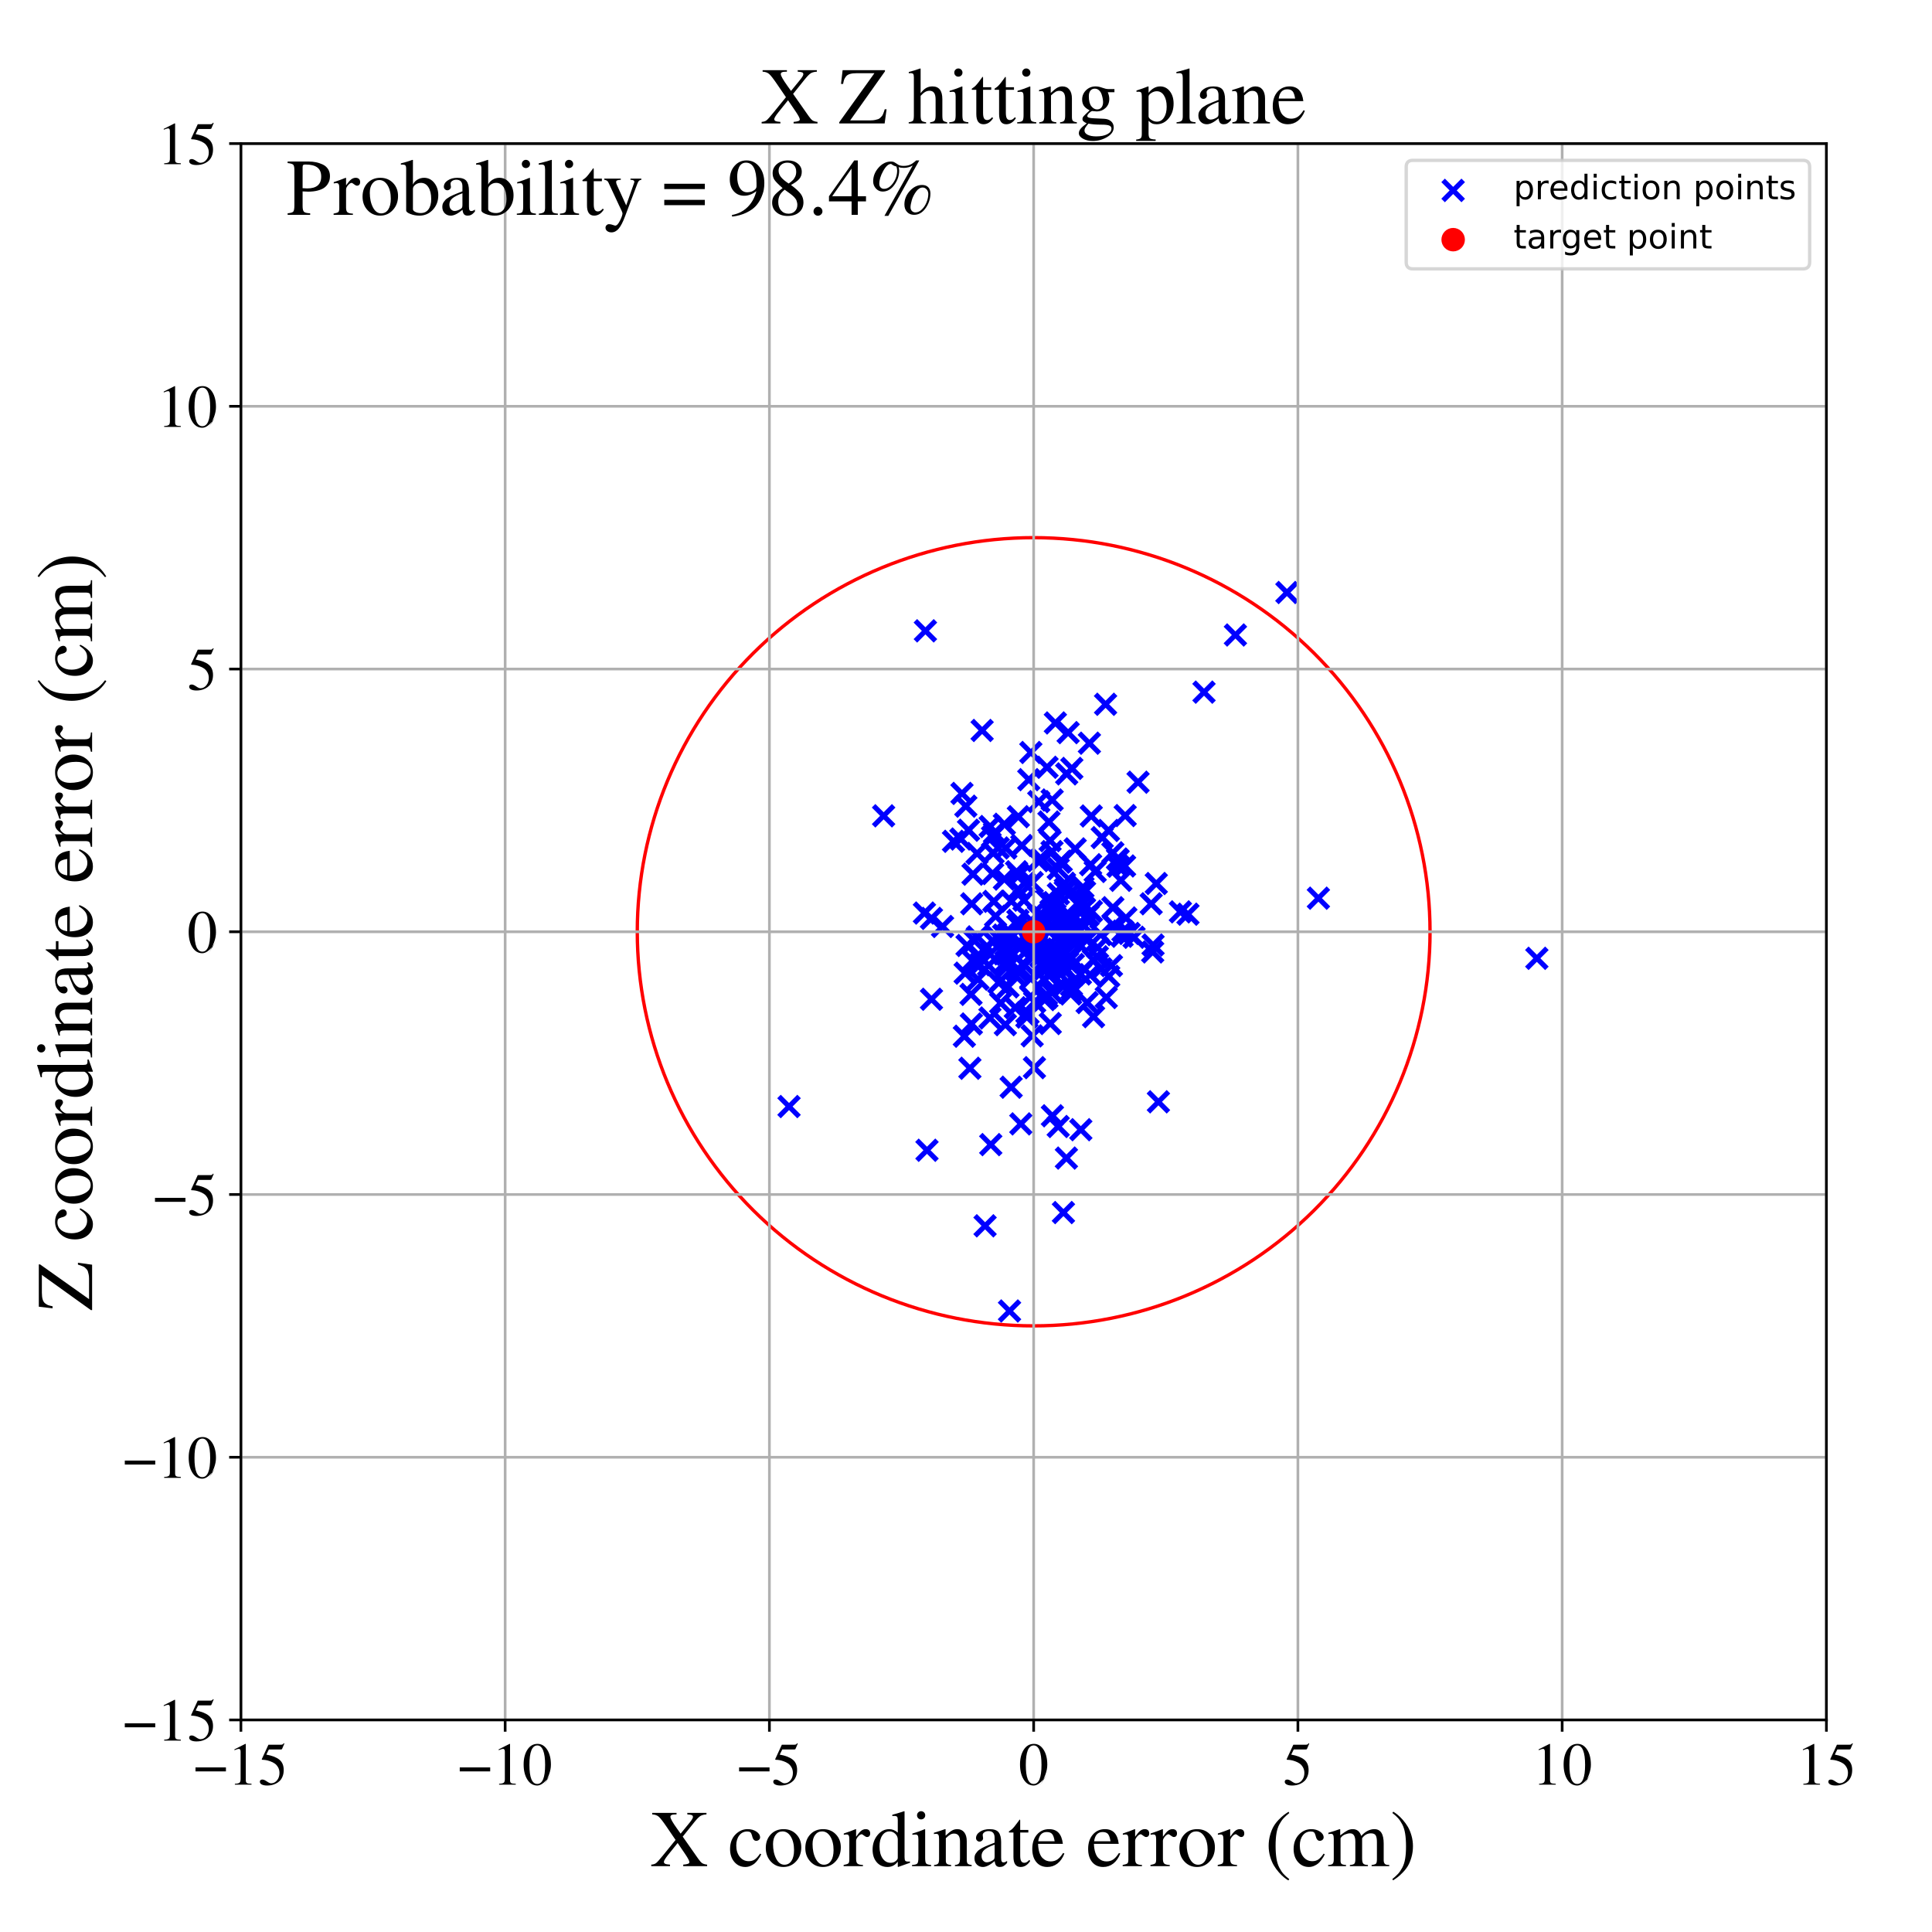 <?xml version="1.0" encoding="utf-8" standalone="no"?>
<!DOCTYPE svg PUBLIC "-//W3C//DTD SVG 1.1//EN"
  "http://www.w3.org/Graphics/SVG/1.1/DTD/svg11.dtd">
<!-- Created with matplotlib (https://matplotlib.org/) -->
<svg height="576pt" version="1.1" viewBox="0 0 576 576" width="576pt" xmlns="http://www.w3.org/2000/svg" xmlns:xlink="http://www.w3.org/1999/xlink">
 <defs>
  <style type="text/css">
*{stroke-linecap:butt;stroke-linejoin:round;}
  </style>
 </defs>
 <g id="figure_1">
  <g id="patch_1">
   <path d="M 0 576 
L 576 576 
L 576 0 
L 0 0 
z
" style="fill:#ffffff;"/>
  </g>
  <g id="axes_1">
   <g id="patch_2">
    <path d="M 71.822 512.784 
L 544.52 512.784 
L 544.52 42.802 
L 71.822 42.802 
z
" style="fill:#ffffff;"/>
   </g>
   <g id="PathCollection_1">
    <defs>
     <path d="M -3 3 
L 3 -3 
M -3 -3 
L 3 3 
" id="ma08a7e2972" style="stroke:#0000ff;stroke-width:1.5;"/>
    </defs>
    <g clip-path="url(#p253f813833)">
     <use style="fill:#0000ff;stroke:#0000ff;stroke-width:1.5;" x="327.22" xlink:href="#ma08a7e2972" y="282.518"/>
     <use style="fill:#0000ff;stroke:#0000ff;stroke-width:1.5;" x="287.951" xlink:href="#ma08a7e2972" y="240.354"/>
     <use style="fill:#0000ff;stroke:#0000ff;stroke-width:1.5;" x="303.599" xlink:href="#ma08a7e2972" y="288.995"/>
     <use style="fill:#0000ff;stroke:#0000ff;stroke-width:1.5;" x="316.752" xlink:href="#ma08a7e2972" y="284.365"/>
     <use style="fill:#0000ff;stroke:#0000ff;stroke-width:1.5;" x="306.147" xlink:href="#ma08a7e2972" y="303.222"/>
     <use style="fill:#0000ff;stroke:#0000ff;stroke-width:1.5;" x="286.461" xlink:href="#ma08a7e2972" y="250.145"/>
     <use style="fill:#0000ff;stroke:#0000ff;stroke-width:1.5;" x="336.678" xlink:href="#ma08a7e2972" y="278.296"/>
     <use style="fill:#0000ff;stroke:#0000ff;stroke-width:1.5;" x="313.647" xlink:href="#ma08a7e2972" y="253.881"/>
     <use style="fill:#0000ff;stroke:#0000ff;stroke-width:1.5;" x="323.597" xlink:href="#ma08a7e2972" y="279.872"/>
     <use style="fill:#0000ff;stroke:#0000ff;stroke-width:1.5;" x="383.678" xlink:href="#ma08a7e2972" y="176.647"/>
     <use style="fill:#0000ff;stroke:#0000ff;stroke-width:1.5;" x="316.079" xlink:href="#ma08a7e2972" y="287.612"/>
     <use style="fill:#0000ff;stroke:#0000ff;stroke-width:1.5;" x="300.036" xlink:href="#ma08a7e2972" y="288.513"/>
     <use style="fill:#0000ff;stroke:#0000ff;stroke-width:1.5;" x="309.624" xlink:href="#ma08a7e2972" y="273.115"/>
     <use style="fill:#0000ff;stroke:#0000ff;stroke-width:1.5;" x="315.501" xlink:href="#ma08a7e2972" y="259.006"/>
     <use style="fill:#0000ff;stroke:#0000ff;stroke-width:1.5;" x="319.447" xlink:href="#ma08a7e2972" y="293.776"/>
     <use style="fill:#0000ff;stroke:#0000ff;stroke-width:1.5;" x="316.397" xlink:href="#ma08a7e2972" y="256.731"/>
     <use style="fill:#0000ff;stroke:#0000ff;stroke-width:1.5;" x="318.683" xlink:href="#ma08a7e2972" y="285.23"/>
     <use style="fill:#0000ff;stroke:#0000ff;stroke-width:1.5;" x="300.762" xlink:href="#ma08a7e2972" y="278.338"/>
     <use style="fill:#0000ff;stroke:#0000ff;stroke-width:1.5;" x="303.225" xlink:href="#ma08a7e2972" y="289.33"/>
     <use style="fill:#0000ff;stroke:#0000ff;stroke-width:1.5;" x="330.47" xlink:href="#ma08a7e2972" y="247.588"/>
     <use style="fill:#0000ff;stroke:#0000ff;stroke-width:1.5;" x="300.511" xlink:href="#ma08a7e2972" y="294.219"/>
     <use style="fill:#0000ff;stroke:#0000ff;stroke-width:1.5;" x="311.402" xlink:href="#ma08a7e2972" y="298.021"/>
     <use style="fill:#0000ff;stroke:#0000ff;stroke-width:1.5;" x="318.196" xlink:href="#ma08a7e2972" y="274.055"/>
     <use style="fill:#0000ff;stroke:#0000ff;stroke-width:1.5;" x="303.735" xlink:href="#ma08a7e2972" y="282.447"/>
     <use style="fill:#0000ff;stroke:#0000ff;stroke-width:1.5;" x="334.162" xlink:href="#ma08a7e2972" y="262.458"/>
     <use style="fill:#0000ff;stroke:#0000ff;stroke-width:1.5;" x="302.088" xlink:href="#ma08a7e2972" y="278.907"/>
     <use style="fill:#0000ff;stroke:#0000ff;stroke-width:1.5;" x="276.368" xlink:href="#ma08a7e2972" y="342.936"/>
     <use style="fill:#0000ff;stroke:#0000ff;stroke-width:1.5;" x="298.327" xlink:href="#ma08a7e2972" y="299.028"/>
     <use style="fill:#0000ff;stroke:#0000ff;stroke-width:1.5;" x="306.158" xlink:href="#ma08a7e2972" y="301.876"/>
     <use style="fill:#0000ff;stroke:#0000ff;stroke-width:1.5;" x="291.571" xlink:href="#ma08a7e2972" y="291.949"/>
     <use style="fill:#0000ff;stroke:#0000ff;stroke-width:1.5;" x="315.855" xlink:href="#ma08a7e2972" y="275.655"/>
     <use style="fill:#0000ff;stroke:#0000ff;stroke-width:1.5;" x="323.306" xlink:href="#ma08a7e2972" y="276.118"/>
     <use style="fill:#0000ff;stroke:#0000ff;stroke-width:1.5;" x="296.065" xlink:href="#ma08a7e2972" y="254.284"/>
     <use style="fill:#0000ff;stroke:#0000ff;stroke-width:1.5;" x="297.616" xlink:href="#ma08a7e2972" y="252.809"/>
     <use style="fill:#0000ff;stroke:#0000ff;stroke-width:1.5;" x="312.71" xlink:href="#ma08a7e2972" y="277.65"/>
     <use style="fill:#0000ff;stroke:#0000ff;stroke-width:1.5;" x="313.497" xlink:href="#ma08a7e2972" y="295.823"/>
     <use style="fill:#0000ff;stroke:#0000ff;stroke-width:1.5;" x="313.333" xlink:href="#ma08a7e2972" y="271.48"/>
     <use style="fill:#0000ff;stroke:#0000ff;stroke-width:1.5;" x="323.11" xlink:href="#ma08a7e2972" y="271.08"/>
     <use style="fill:#0000ff;stroke:#0000ff;stroke-width:1.5;" x="312.124" xlink:href="#ma08a7e2972" y="297.379"/>
     <use style="fill:#0000ff;stroke:#0000ff;stroke-width:1.5;" x="301.46" xlink:href="#ma08a7e2972" y="324.137"/>
     <use style="fill:#0000ff;stroke:#0000ff;stroke-width:1.5;" x="277.698" xlink:href="#ma08a7e2972" y="273.807"/>
     <use style="fill:#0000ff;stroke:#0000ff;stroke-width:1.5;" x="291.427" xlink:href="#ma08a7e2972" y="279.313"/>
     <use style="fill:#0000ff;stroke:#0000ff;stroke-width:1.5;" x="319.62" xlink:href="#ma08a7e2972" y="294.941"/>
     <use style="fill:#0000ff;stroke:#0000ff;stroke-width:1.5;" x="286.797" xlink:href="#ma08a7e2972" y="236.546"/>
     <use style="fill:#0000ff;stroke:#0000ff;stroke-width:1.5;" x="330.552" xlink:href="#ma08a7e2972" y="291.077"/>
     <use style="fill:#0000ff;stroke:#0000ff;stroke-width:1.5;" x="328.29" xlink:href="#ma08a7e2972" y="288.832"/>
     <use style="fill:#0000ff;stroke:#0000ff;stroke-width:1.5;" x="307.381" xlink:href="#ma08a7e2972" y="274.409"/>
     <use style="fill:#0000ff;stroke:#0000ff;stroke-width:1.5;" x="323.499" xlink:href="#ma08a7e2972" y="273.533"/>
     <use style="fill:#0000ff;stroke:#0000ff;stroke-width:1.5;" x="303.61" xlink:href="#ma08a7e2972" y="243.488"/>
     <use style="fill:#0000ff;stroke:#0000ff;stroke-width:1.5;" x="324.111" xlink:href="#ma08a7e2972" y="298.903"/>
     <use style="fill:#0000ff;stroke:#0000ff;stroke-width:1.5;" x="295.382" xlink:href="#ma08a7e2972" y="341.25"/>
     <use style="fill:#0000ff;stroke:#0000ff;stroke-width:1.5;" x="290.083" xlink:href="#ma08a7e2972" y="260.623"/>
     <use style="fill:#0000ff;stroke:#0000ff;stroke-width:1.5;" x="333.297" xlink:href="#ma08a7e2972" y="258.242"/>
     <use style="fill:#0000ff;stroke:#0000ff;stroke-width:1.5;" x="313.598" xlink:href="#ma08a7e2972" y="272.732"/>
     <use style="fill:#0000ff;stroke:#0000ff;stroke-width:1.5;" x="316.01" xlink:href="#ma08a7e2972" y="257.058"/>
     <use style="fill:#0000ff;stroke:#0000ff;stroke-width:1.5;" x="295.943" xlink:href="#ma08a7e2972" y="260.442"/>
     <use style="fill:#0000ff;stroke:#0000ff;stroke-width:1.5;" x="338.098" xlink:href="#ma08a7e2972" y="279.439"/>
     <use style="fill:#0000ff;stroke:#0000ff;stroke-width:1.5;" x="310.529" xlink:href="#ma08a7e2972" y="287.502"/>
     <use style="fill:#0000ff;stroke:#0000ff;stroke-width:1.5;" x="322.231" xlink:href="#ma08a7e2972" y="336.805"/>
     <use style="fill:#0000ff;stroke:#0000ff;stroke-width:1.5;" x="314.647" xlink:href="#ma08a7e2972" y="215.539"/>
     <use style="fill:#0000ff;stroke:#0000ff;stroke-width:1.5;" x="296.812" xlink:href="#ma08a7e2972" y="273.156"/>
     <use style="fill:#0000ff;stroke:#0000ff;stroke-width:1.5;" x="319.757" xlink:href="#ma08a7e2972" y="279.549"/>
     <use style="fill:#0000ff;stroke:#0000ff;stroke-width:1.5;" x="325.964" xlink:href="#ma08a7e2972" y="286.166"/>
     <use style="fill:#0000ff;stroke:#0000ff;stroke-width:1.5;" x="313.429" xlink:href="#ma08a7e2972" y="283.993"/>
     <use style="fill:#0000ff;stroke:#0000ff;stroke-width:1.5;" x="317.627" xlink:href="#ma08a7e2972" y="265.022"/>
     <use style="fill:#0000ff;stroke:#0000ff;stroke-width:1.5;" x="305.748" xlink:href="#ma08a7e2972" y="279.656"/>
     <use style="fill:#0000ff;stroke:#0000ff;stroke-width:1.5;" x="299.201" xlink:href="#ma08a7e2972" y="278.786"/>
     <use style="fill:#0000ff;stroke:#0000ff;stroke-width:1.5;" x="314.55" xlink:href="#ma08a7e2972" y="272.747"/>
     <use style="fill:#0000ff;stroke:#0000ff;stroke-width:1.5;" x="288.306" xlink:href="#ma08a7e2972" y="281.882"/>
     <use style="fill:#0000ff;stroke:#0000ff;stroke-width:1.5;" x="304.635" xlink:href="#ma08a7e2972" y="252.082"/>
     <use style="fill:#0000ff;stroke:#0000ff;stroke-width:1.5;" x="316.517" xlink:href="#ma08a7e2972" y="288.544"/>
     <use style="fill:#0000ff;stroke:#0000ff;stroke-width:1.5;" x="295.902" xlink:href="#ma08a7e2972" y="249.463"/>
     <use style="fill:#0000ff;stroke:#0000ff;stroke-width:1.5;" x="335.665" xlink:href="#ma08a7e2972" y="273.669"/>
     <use style="fill:#0000ff;stroke:#0000ff;stroke-width:1.5;" x="368.324" xlink:href="#ma08a7e2972" y="189.312"/>
     <use style="fill:#0000ff;stroke:#0000ff;stroke-width:1.5;" x="320.543" xlink:href="#ma08a7e2972" y="253.079"/>
     <use style="fill:#0000ff;stroke:#0000ff;stroke-width:1.5;" x="307.727" xlink:href="#ma08a7e2972" y="308.828"/>
     <use style="fill:#0000ff;stroke:#0000ff;stroke-width:1.5;" x="292.81" xlink:href="#ma08a7e2972" y="217.776"/>
     <use style="fill:#0000ff;stroke:#0000ff;stroke-width:1.5;" x="302.701" xlink:href="#ma08a7e2972" y="300.44"/>
     <use style="fill:#0000ff;stroke:#0000ff;stroke-width:1.5;" x="309.034" xlink:href="#ma08a7e2972" y="281.956"/>
     <use style="fill:#0000ff;stroke:#0000ff;stroke-width:1.5;" x="299.448" xlink:href="#ma08a7e2972" y="262.097"/>
     <use style="fill:#0000ff;stroke:#0000ff;stroke-width:1.5;" x="303.601" xlink:href="#ma08a7e2972" y="265.209"/>
     <use style="fill:#0000ff;stroke:#0000ff;stroke-width:1.5;" x="307.716" xlink:href="#ma08a7e2972" y="281.311"/>
     <use style="fill:#0000ff;stroke:#0000ff;stroke-width:1.5;" x="317.049" xlink:href="#ma08a7e2972" y="361.506"/>
     <use style="fill:#0000ff;stroke:#0000ff;stroke-width:1.5;" x="358.959" xlink:href="#ma08a7e2972" y="206.353"/>
     <use style="fill:#0000ff;stroke:#0000ff;stroke-width:1.5;" x="324.995" xlink:href="#ma08a7e2972" y="290.596"/>
     <use style="fill:#0000ff;stroke:#0000ff;stroke-width:1.5;" x="333.35" xlink:href="#ma08a7e2972" y="256.313"/>
     <use style="fill:#0000ff;stroke:#0000ff;stroke-width:1.5;" x="315.615" xlink:href="#ma08a7e2972" y="286.778"/>
     <use style="fill:#0000ff;stroke:#0000ff;stroke-width:1.5;" x="305.275" xlink:href="#ma08a7e2972" y="268.384"/>
     <use style="fill:#0000ff;stroke:#0000ff;stroke-width:1.5;" x="292.43" xlink:href="#ma08a7e2972" y="285.397"/>
     <use style="fill:#0000ff;stroke:#0000ff;stroke-width:1.5;" x="319.296" xlink:href="#ma08a7e2972" y="285.461"/>
     <use style="fill:#0000ff;stroke:#0000ff;stroke-width:1.5;" x="307.329" xlink:href="#ma08a7e2972" y="224.342"/>
     <use style="fill:#0000ff;stroke:#0000ff;stroke-width:1.5;" x="315.546" xlink:href="#ma08a7e2972" y="266.485"/>
     <use style="fill:#0000ff;stroke:#0000ff;stroke-width:1.5;" x="313.069" xlink:href="#ma08a7e2972" y="250.633"/>
     <use style="fill:#0000ff;stroke:#0000ff;stroke-width:1.5;" x="297.774" xlink:href="#ma08a7e2972" y="292.962"/>
     <use style="fill:#0000ff;stroke:#0000ff;stroke-width:1.5;" x="312.15" xlink:href="#ma08a7e2972" y="228.755"/>
     <use style="fill:#0000ff;stroke:#0000ff;stroke-width:1.5;" x="331.367" xlink:href="#ma08a7e2972" y="287.884"/>
     <use style="fill:#0000ff;stroke:#0000ff;stroke-width:1.5;" x="317.768" xlink:href="#ma08a7e2972" y="288.89"/>
     <use style="fill:#0000ff;stroke:#0000ff;stroke-width:1.5;" x="318.758" xlink:href="#ma08a7e2972" y="266.69"/>
     <use style="fill:#0000ff;stroke:#0000ff;stroke-width:1.5;" x="344.731" xlink:href="#ma08a7e2972" y="263.408"/>
     <use style="fill:#0000ff;stroke:#0000ff;stroke-width:1.5;" x="312.111" xlink:href="#ma08a7e2972" y="268.324"/>
     <use style="fill:#0000ff;stroke:#0000ff;stroke-width:1.5;" x="309.694" xlink:href="#ma08a7e2972" y="238.992"/>
     <use style="fill:#0000ff;stroke:#0000ff;stroke-width:1.5;" x="343.202" xlink:href="#ma08a7e2972" y="269.452"/>
     <use style="fill:#0000ff;stroke:#0000ff;stroke-width:1.5;" x="287.745" xlink:href="#ma08a7e2972" y="290.127"/>
     <use style="fill:#0000ff;stroke:#0000ff;stroke-width:1.5;" x="310.267" xlink:href="#ma08a7e2972" y="285.208"/>
     <use style="fill:#0000ff;stroke:#0000ff;stroke-width:1.5;" x="334.785" xlink:href="#ma08a7e2972" y="277.604"/>
     <use style="fill:#0000ff;stroke:#0000ff;stroke-width:1.5;" x="319.271" xlink:href="#ma08a7e2972" y="277.923"/>
     <use style="fill:#0000ff;stroke:#0000ff;stroke-width:1.5;" x="314.214" xlink:href="#ma08a7e2972" y="269.108"/>
     <use style="fill:#0000ff;stroke:#0000ff;stroke-width:1.5;" x="303.071" xlink:href="#ma08a7e2972" y="259.898"/>
     <use style="fill:#0000ff;stroke:#0000ff;stroke-width:1.5;" x="307.362" xlink:href="#ma08a7e2972" y="276.563"/>
     <use style="fill:#0000ff;stroke:#0000ff;stroke-width:1.5;" x="307.588" xlink:href="#ma08a7e2972" y="279.543"/>
     <use style="fill:#0000ff;stroke:#0000ff;stroke-width:1.5;" x="299.436" xlink:href="#ma08a7e2972" y="245.743"/>
     <use style="fill:#0000ff;stroke:#0000ff;stroke-width:1.5;" x="320.905" xlink:href="#ma08a7e2972" y="277.286"/>
     <use style="fill:#0000ff;stroke:#0000ff;stroke-width:1.5;" x="318.023" xlink:href="#ma08a7e2972" y="230.722"/>
     <use style="fill:#0000ff;stroke:#0000ff;stroke-width:1.5;" x="458.191" xlink:href="#ma08a7e2972" y="285.707"/>
     <use style="fill:#0000ff;stroke:#0000ff;stroke-width:1.5;" x="313.686" xlink:href="#ma08a7e2972" y="238.502"/>
     <use style="fill:#0000ff;stroke:#0000ff;stroke-width:1.5;" x="329.818" xlink:href="#ma08a7e2972" y="297.399"/>
     <use style="fill:#0000ff;stroke:#0000ff;stroke-width:1.5;" x="275.898" xlink:href="#ma08a7e2972" y="188.075"/>
     <use style="fill:#0000ff;stroke:#0000ff;stroke-width:1.5;" x="304.146" xlink:href="#ma08a7e2972" y="282.465"/>
     <use style="fill:#0000ff;stroke:#0000ff;stroke-width:1.5;" x="354.177" xlink:href="#ma08a7e2972" y="272.554"/>
     <use style="fill:#0000ff;stroke:#0000ff;stroke-width:1.5;" x="287.51" xlink:href="#ma08a7e2972" y="308.935"/>
     <use style="fill:#0000ff;stroke:#0000ff;stroke-width:1.5;" x="303.473" xlink:href="#ma08a7e2972" y="274.386"/>
     <use style="fill:#0000ff;stroke:#0000ff;stroke-width:1.5;" x="317.153" xlink:href="#ma08a7e2972" y="293.919"/>
     <use style="fill:#0000ff;stroke:#0000ff;stroke-width:1.5;" x="288.756" xlink:href="#ma08a7e2972" y="247.517"/>
     <use style="fill:#0000ff;stroke:#0000ff;stroke-width:1.5;" x="318.528" xlink:href="#ma08a7e2972" y="285.545"/>
     <use style="fill:#0000ff;stroke:#0000ff;stroke-width:1.5;" x="289.98" xlink:href="#ma08a7e2972" y="286.403"/>
     <use style="fill:#0000ff;stroke:#0000ff;stroke-width:1.5;" x="318.456" xlink:href="#ma08a7e2972" y="218.422"/>
     <use style="fill:#0000ff;stroke:#0000ff;stroke-width:1.5;" x="316.221" xlink:href="#ma08a7e2972" y="287.268"/>
     <use style="fill:#0000ff;stroke:#0000ff;stroke-width:1.5;" x="295.154" xlink:href="#ma08a7e2972" y="284.469"/>
     <use style="fill:#0000ff;stroke:#0000ff;stroke-width:1.5;" x="327.151" xlink:href="#ma08a7e2972" y="285.252"/>
     <use style="fill:#0000ff;stroke:#0000ff;stroke-width:1.5;" x="310.508" xlink:href="#ma08a7e2972" y="283.063"/>
     <use style="fill:#0000ff;stroke:#0000ff;stroke-width:1.5;" x="311.045" xlink:href="#ma08a7e2972" y="273.498"/>
     <use style="fill:#0000ff;stroke:#0000ff;stroke-width:1.5;" x="317.377" xlink:href="#ma08a7e2972" y="263.326"/>
     <use style="fill:#0000ff;stroke:#0000ff;stroke-width:1.5;" x="307.732" xlink:href="#ma08a7e2972" y="263.111"/>
     <use style="fill:#0000ff;stroke:#0000ff;stroke-width:1.5;" x="299.335" xlink:href="#ma08a7e2972" y="283.019"/>
     <use style="fill:#0000ff;stroke:#0000ff;stroke-width:1.5;" x="301.524" xlink:href="#ma08a7e2972" y="268.671"/>
     <use style="fill:#0000ff;stroke:#0000ff;stroke-width:1.5;" x="307.318" xlink:href="#ma08a7e2972" y="297.077"/>
     <use style="fill:#0000ff;stroke:#0000ff;stroke-width:1.5;" x="319.538" xlink:href="#ma08a7e2972" y="278.653"/>
     <use style="fill:#0000ff;stroke:#0000ff;stroke-width:1.5;" x="312.756" xlink:href="#ma08a7e2972" y="276.42"/>
     <use style="fill:#0000ff;stroke:#0000ff;stroke-width:1.5;" x="321.5" xlink:href="#ma08a7e2972" y="269.088"/>
     <use style="fill:#0000ff;stroke:#0000ff;stroke-width:1.5;" x="315.012" xlink:href="#ma08a7e2972" y="283.59"/>
     <use style="fill:#0000ff;stroke:#0000ff;stroke-width:1.5;" x="305.393" xlink:href="#ma08a7e2972" y="263.295"/>
     <use style="fill:#0000ff;stroke:#0000ff;stroke-width:1.5;" x="311.075" xlink:href="#ma08a7e2972" y="286.673"/>
     <use style="fill:#0000ff;stroke:#0000ff;stroke-width:1.5;" x="292.118" xlink:href="#ma08a7e2972" y="287.625"/>
     <use style="fill:#0000ff;stroke:#0000ff;stroke-width:1.5;" x="321.037" xlink:href="#ma08a7e2972" y="280.792"/>
     <use style="fill:#0000ff;stroke:#0000ff;stroke-width:1.5;" x="306.719" xlink:href="#ma08a7e2972" y="232.443"/>
     <use style="fill:#0000ff;stroke:#0000ff;stroke-width:1.5;" x="299.732" xlink:href="#ma08a7e2972" y="305.494"/>
     <use style="fill:#0000ff;stroke:#0000ff;stroke-width:1.5;" x="335.46" xlink:href="#ma08a7e2972" y="243.15"/>
     <use style="fill:#0000ff;stroke:#0000ff;stroke-width:1.5;" x="296.49" xlink:href="#ma08a7e2972" y="248.302"/>
     <use style="fill:#0000ff;stroke:#0000ff;stroke-width:1.5;" x="263.442" xlink:href="#ma08a7e2972" y="243.224"/>
     <use style="fill:#0000ff;stroke:#0000ff;stroke-width:1.5;" x="311.498" xlink:href="#ma08a7e2972" y="292.204"/>
     <use style="fill:#0000ff;stroke:#0000ff;stroke-width:1.5;" x="331.778" xlink:href="#ma08a7e2972" y="270.615"/>
     <use style="fill:#0000ff;stroke:#0000ff;stroke-width:1.5;" x="322.108" xlink:href="#ma08a7e2972" y="290.378"/>
     <use style="fill:#0000ff;stroke:#0000ff;stroke-width:1.5;" x="315.493" xlink:href="#ma08a7e2972" y="335.848"/>
     <use style="fill:#0000ff;stroke:#0000ff;stroke-width:1.5;" x="315.247" xlink:href="#ma08a7e2972" y="279.195"/>
     <use style="fill:#0000ff;stroke:#0000ff;stroke-width:1.5;" x="293.686" xlink:href="#ma08a7e2972" y="365.462"/>
     <use style="fill:#0000ff;stroke:#0000ff;stroke-width:1.5;" x="296.286" xlink:href="#ma08a7e2972" y="268.732"/>
     <use style="fill:#0000ff;stroke:#0000ff;stroke-width:1.5;" x="235.239" xlink:href="#ma08a7e2972" y="329.898"/>
     <use style="fill:#0000ff;stroke:#0000ff;stroke-width:1.5;" x="289.595" xlink:href="#ma08a7e2972" y="305.282"/>
     <use style="fill:#0000ff;stroke:#0000ff;stroke-width:1.5;" x="299.879" xlink:href="#ma08a7e2972" y="252.829"/>
     <use style="fill:#0000ff;stroke:#0000ff;stroke-width:1.5;" x="345.365" xlink:href="#ma08a7e2972" y="328.488"/>
     <use style="fill:#0000ff;stroke:#0000ff;stroke-width:1.5;" x="307.311" xlink:href="#ma08a7e2972" y="291.759"/>
     <use style="fill:#0000ff;stroke:#0000ff;stroke-width:1.5;" x="317.247" xlink:href="#ma08a7e2972" y="284.613"/>
     <use style="fill:#0000ff;stroke:#0000ff;stroke-width:1.5;" x="317.935" xlink:href="#ma08a7e2972" y="345.264"/>
     <use style="fill:#0000ff;stroke:#0000ff;stroke-width:1.5;" x="324.789" xlink:href="#ma08a7e2972" y="221.574"/>
     <use style="fill:#0000ff;stroke:#0000ff;stroke-width:1.5;" x="313.595" xlink:href="#ma08a7e2972" y="277.02"/>
     <use style="fill:#0000ff;stroke:#0000ff;stroke-width:1.5;" x="325.154" xlink:href="#ma08a7e2972" y="257.797"/>
     <use style="fill:#0000ff;stroke:#0000ff;stroke-width:1.5;" x="299.38" xlink:href="#ma08a7e2972" y="284.367"/>
     <use style="fill:#0000ff;stroke:#0000ff;stroke-width:1.5;" x="290.532" xlink:href="#ma08a7e2972" y="280.485"/>
     <use style="fill:#0000ff;stroke:#0000ff;stroke-width:1.5;" x="299.861" xlink:href="#ma08a7e2972" y="286.799"/>
     <use style="fill:#0000ff;stroke:#0000ff;stroke-width:1.5;" x="295.189" xlink:href="#ma08a7e2972" y="246.412"/>
     <use style="fill:#0000ff;stroke:#0000ff;stroke-width:1.5;" x="322.865" xlink:href="#ma08a7e2972" y="264.55"/>
     <use style="fill:#0000ff;stroke:#0000ff;stroke-width:1.5;" x="305.017" xlink:href="#ma08a7e2972" y="287.275"/>
     <use style="fill:#0000ff;stroke:#0000ff;stroke-width:1.5;" x="555.832" xlink:href="#ma08a7e2972" y="226.597"/>
     <use style="fill:#0000ff;stroke:#0000ff;stroke-width:1.5;" x="302.825" xlink:href="#ma08a7e2972" y="290.967"/>
     <use style="fill:#0000ff;stroke:#0000ff;stroke-width:1.5;" x="306.494" xlink:href="#ma08a7e2972" y="302.15"/>
     <use style="fill:#0000ff;stroke:#0000ff;stroke-width:1.5;" x="308.404" xlink:href="#ma08a7e2972" y="318.307"/>
     <use style="fill:#0000ff;stroke:#0000ff;stroke-width:1.5;" x="320.007" xlink:href="#ma08a7e2972" y="287.552"/>
     <use style="fill:#0000ff;stroke:#0000ff;stroke-width:1.5;" x="324.19" xlink:href="#ma08a7e2972" y="280.117"/>
     <use style="fill:#0000ff;stroke:#0000ff;stroke-width:1.5;" x="339.299" xlink:href="#ma08a7e2972" y="233.204"/>
     <use style="fill:#0000ff;stroke:#0000ff;stroke-width:1.5;" x="333.171" xlink:href="#ma08a7e2972" y="256.101"/>
     <use style="fill:#0000ff;stroke:#0000ff;stroke-width:1.5;" x="318.665" xlink:href="#ma08a7e2972" y="278.744"/>
     <use style="fill:#0000ff;stroke:#0000ff;stroke-width:1.5;" x="331.778" xlink:href="#ma08a7e2972" y="254.24"/>
     <use style="fill:#0000ff;stroke:#0000ff;stroke-width:1.5;" x="393.06" xlink:href="#ma08a7e2972" y="267.782"/>
     <use style="fill:#0000ff;stroke:#0000ff;stroke-width:1.5;" x="303.448" xlink:href="#ma08a7e2972" y="275.855"/>
     <use style="fill:#0000ff;stroke:#0000ff;stroke-width:1.5;" x="318.322" xlink:href="#ma08a7e2972" y="286.87"/>
     <use style="fill:#0000ff;stroke:#0000ff;stroke-width:1.5;" x="325.39" xlink:href="#ma08a7e2972" y="271.692"/>
     <use style="fill:#0000ff;stroke:#0000ff;stroke-width:1.5;" x="300.375" xlink:href="#ma08a7e2972" y="279.632"/>
     <use style="fill:#0000ff;stroke:#0000ff;stroke-width:1.5;" x="351.923" xlink:href="#ma08a7e2972" y="271.862"/>
     <use style="fill:#0000ff;stroke:#0000ff;stroke-width:1.5;" x="335.278" xlink:href="#ma08a7e2972" y="258.175"/>
     <use style="fill:#0000ff;stroke:#0000ff;stroke-width:1.5;" x="343.657" xlink:href="#ma08a7e2972" y="283.809"/>
     <use style="fill:#0000ff;stroke:#0000ff;stroke-width:1.5;" x="322.062" xlink:href="#ma08a7e2972" y="270.233"/>
     <use style="fill:#0000ff;stroke:#0000ff;stroke-width:1.5;" x="317.592" xlink:href="#ma08a7e2972" y="265.73"/>
     <use style="fill:#0000ff;stroke:#0000ff;stroke-width:1.5;" x="317.604" xlink:href="#ma08a7e2972" y="278.747"/>
     <use style="fill:#0000ff;stroke:#0000ff;stroke-width:1.5;" x="314.479" xlink:href="#ma08a7e2972" y="286.067"/>
     <use style="fill:#0000ff;stroke:#0000ff;stroke-width:1.5;" x="318.142" xlink:href="#ma08a7e2972" y="274.599"/>
     <use style="fill:#0000ff;stroke:#0000ff;stroke-width:1.5;" x="308.474" xlink:href="#ma08a7e2972" y="298.736"/>
     <use style="fill:#0000ff;stroke:#0000ff;stroke-width:1.5;" x="325.343" xlink:href="#ma08a7e2972" y="243.273"/>
     <use style="fill:#0000ff;stroke:#0000ff;stroke-width:1.5;" x="324.414" xlink:href="#ma08a7e2972" y="272.878"/>
     <use style="fill:#0000ff;stroke:#0000ff;stroke-width:1.5;" x="297.337" xlink:href="#ma08a7e2972" y="279.506"/>
     <use style="fill:#0000ff;stroke:#0000ff;stroke-width:1.5;" x="311.968" xlink:href="#ma08a7e2972" y="296.549"/>
     <use style="fill:#0000ff;stroke:#0000ff;stroke-width:1.5;" x="289.496" xlink:href="#ma08a7e2972" y="296.455"/>
     <use style="fill:#0000ff;stroke:#0000ff;stroke-width:1.5;" x="308.977" xlink:href="#ma08a7e2972" y="284.408"/>
     <use style="fill:#0000ff;stroke:#0000ff;stroke-width:1.5;" x="313.348" xlink:href="#ma08a7e2972" y="286.951"/>
     <use style="fill:#0000ff;stroke:#0000ff;stroke-width:1.5;" x="334.534" xlink:href="#ma08a7e2972" y="279.132"/>
     <use style="fill:#0000ff;stroke:#0000ff;stroke-width:1.5;" x="328.612" xlink:href="#ma08a7e2972" y="249.713"/>
     <use style="fill:#0000ff;stroke:#0000ff;stroke-width:1.5;" x="310.4" xlink:href="#ma08a7e2972" y="283.019"/>
     <use style="fill:#0000ff;stroke:#0000ff;stroke-width:1.5;" x="295.133" xlink:href="#ma08a7e2972" y="303.493"/>
     <use style="fill:#0000ff;stroke:#0000ff;stroke-width:1.5;" x="303.766" xlink:href="#ma08a7e2972" y="260.952"/>
     <use style="fill:#0000ff;stroke:#0000ff;stroke-width:1.5;" x="277.71" xlink:href="#ma08a7e2972" y="297.917"/>
     <use style="fill:#0000ff;stroke:#0000ff;stroke-width:1.5;" x="304.347" xlink:href="#ma08a7e2972" y="335.071"/>
     <use style="fill:#0000ff;stroke:#0000ff;stroke-width:1.5;" x="313.569" xlink:href="#ma08a7e2972" y="269.415"/>
     <use style="fill:#0000ff;stroke:#0000ff;stroke-width:1.5;" x="294.738" xlink:href="#ma08a7e2972" y="287.832"/>
     <use style="fill:#0000ff;stroke:#0000ff;stroke-width:1.5;" x="291.292" xlink:href="#ma08a7e2972" y="254.443"/>
     <use style="fill:#0000ff;stroke:#0000ff;stroke-width:1.5;" x="310.868" xlink:href="#ma08a7e2972" y="279.411"/>
     <use style="fill:#0000ff;stroke:#0000ff;stroke-width:1.5;" x="319.553" xlink:href="#ma08a7e2972" y="229.087"/>
     <use style="fill:#0000ff;stroke:#0000ff;stroke-width:1.5;" x="326.034" xlink:href="#ma08a7e2972" y="303.102"/>
     <use style="fill:#0000ff;stroke:#0000ff;stroke-width:1.5;" x="323.344" xlink:href="#ma08a7e2972" y="265.93"/>
     <use style="fill:#0000ff;stroke:#0000ff;stroke-width:1.5;" x="307.586" xlink:href="#ma08a7e2972" y="280.721"/>
     <use style="fill:#0000ff;stroke:#0000ff;stroke-width:1.5;" x="311.46" xlink:href="#ma08a7e2972" y="288.851"/>
     <use style="fill:#0000ff;stroke:#0000ff;stroke-width:1.5;" x="329.614" xlink:href="#ma08a7e2972" y="209.975"/>
     <use style="fill:#0000ff;stroke:#0000ff;stroke-width:1.5;" x="284.273" xlink:href="#ma08a7e2972" y="250.825"/>
     <use style="fill:#0000ff;stroke:#0000ff;stroke-width:1.5;" x="312.728" xlink:href="#ma08a7e2972" y="245.057"/>
     <use style="fill:#0000ff;stroke:#0000ff;stroke-width:1.5;" x="281.007" xlink:href="#ma08a7e2972" y="276.217"/>
     <use style="fill:#0000ff;stroke:#0000ff;stroke-width:1.5;" x="275.607" xlink:href="#ma08a7e2972" y="272.214"/>
     <use style="fill:#0000ff;stroke:#0000ff;stroke-width:1.5;" x="319.198" xlink:href="#ma08a7e2972" y="296.342"/>
     <use style="fill:#0000ff;stroke:#0000ff;stroke-width:1.5;" x="310.565" xlink:href="#ma08a7e2972" y="256.133"/>
     <use style="fill:#0000ff;stroke:#0000ff;stroke-width:1.5;" x="312.657" xlink:href="#ma08a7e2972" y="288.322"/>
     <use style="fill:#0000ff;stroke:#0000ff;stroke-width:1.5;" x="300.976" xlink:href="#ma08a7e2972" y="390.854"/>
     <use style="fill:#0000ff;stroke:#0000ff;stroke-width:1.5;" x="331.999" xlink:href="#ma08a7e2972" y="275.952"/>
     <use style="fill:#0000ff;stroke:#0000ff;stroke-width:1.5;" x="320.954" xlink:href="#ma08a7e2972" y="277.989"/>
     <use style="fill:#0000ff;stroke:#0000ff;stroke-width:1.5;" x="300.105" xlink:href="#ma08a7e2972" y="283.719"/>
     <use style="fill:#0000ff;stroke:#0000ff;stroke-width:1.5;" x="301.587" xlink:href="#ma08a7e2972" y="284.116"/>
     <use style="fill:#0000ff;stroke:#0000ff;stroke-width:1.5;" x="306.714" xlink:href="#ma08a7e2972" y="282.76"/>
     <use style="fill:#0000ff;stroke:#0000ff;stroke-width:1.5;" x="569.821" xlink:href="#ma08a7e2972" y="224.379"/>
     <use style="fill:#0000ff;stroke:#0000ff;stroke-width:1.5;" x="313.124" xlink:href="#ma08a7e2972" y="305.154"/>
     <use style="fill:#0000ff;stroke:#0000ff;stroke-width:1.5;" x="313.758" xlink:href="#ma08a7e2972" y="332.656"/>
     <use style="fill:#0000ff;stroke:#0000ff;stroke-width:1.5;" x="289.706" xlink:href="#ma08a7e2972" y="269.458"/>
     <use style="fill:#0000ff;stroke:#0000ff;stroke-width:1.5;" x="328.191" xlink:href="#ma08a7e2972" y="278.641"/>
     <use style="fill:#0000ff;stroke:#0000ff;stroke-width:1.5;" x="319.861" xlink:href="#ma08a7e2972" y="273.857"/>
     <use style="fill:#0000ff;stroke:#0000ff;stroke-width:1.5;" x="289.158" xlink:href="#ma08a7e2972" y="318.489"/>
     <use style="fill:#0000ff;stroke:#0000ff;stroke-width:1.5;" x="312.529" xlink:href="#ma08a7e2972" y="290.615"/>
     <use style="fill:#0000ff;stroke:#0000ff;stroke-width:1.5;" x="309.438" xlink:href="#ma08a7e2972" y="256.597"/>
     <use style="fill:#0000ff;stroke:#0000ff;stroke-width:1.5;" x="343.768" xlink:href="#ma08a7e2972" y="281.74"/>
     <use style="fill:#0000ff;stroke:#0000ff;stroke-width:1.5;" x="326.516" xlink:href="#ma08a7e2972" y="259.816"/>
     <use style="fill:#0000ff;stroke:#0000ff;stroke-width:1.5;" x="295.909" xlink:href="#ma08a7e2972" y="280.441"/>
    </g>
   </g>
   <g id="PathCollection_2">
    <defs>
     <path d="M 0 3 
C 0.796 3 1.559 2.684 2.121 2.121 
C 2.684 1.559 3 0.796 3 0 
C 3 -0.796 2.684 -1.559 2.121 -2.121 
C 1.559 -2.684 0.796 -3 0 -3 
C -0.796 -3 -1.559 -2.684 -2.121 -2.121 
C -2.684 -1.559 -3 -0.796 -3 0 
C -3 0.796 -2.684 1.559 -2.121 2.121 
C -1.559 2.684 -0.796 3 0 3 
z
" id="m4eb9301927" style="stroke:#ff0000;"/>
    </defs>
    <g clip-path="url(#p253f813833)">
     <use style="fill:#ff0000;stroke:#ff0000;" x="308.171" xlink:href="#m4eb9301927" y="277.793"/>
    </g>
   </g>
   <g id="patch_3">
    <path clip-path="url(#p253f813833)" d="M 308.171 395.288 
C 339.511 395.288 369.572 382.908 391.733 360.875 
C 413.894 338.841 426.346 308.953 426.346 277.793 
C 426.346 246.633 413.894 216.745 391.733 194.711 
C 369.572 172.677 339.511 160.297 308.171 160.297 
C 276.831 160.297 246.77 172.677 224.609 194.711 
C 202.448 216.745 189.997 246.633 189.997 277.793 
C 189.997 308.953 202.448 338.841 224.609 360.875 
C 246.77 382.908 276.831 395.288 308.171 395.288 
z
" style="fill:none;stroke:#ff0000;stroke-linejoin:miter;"/>
   </g>
   <g id="matplotlib.axis_1">
    <g id="xtick_1">
     <g id="line2d_1">
      <path clip-path="url(#p253f813833)" d="M 71.822 512.784 
L 71.822 42.802 
" style="fill:none;stroke:#b0b0b0;stroke-linecap:square;stroke-width:0.8;"/>
     </g>
     <g id="line2d_2">
      <defs>
       <path d="M 0 0 
L 0 3.5 
" id="m4b85a696be" style="stroke:#000000;stroke-width:0.8;"/>
      </defs>
      <g>
       <use style="stroke:#000000;stroke-width:0.8;" x="71.822" xlink:href="#m4b85a696be" y="512.784"/>
      </g>
     </g>
     <g id="text_1">
      <!-- −15 -->
      <defs>
       <path d="M 3 22 
L 3 28.594 
L 53.406 28.594 
L 53.406 22 
z
" id="FreeSerif-8722"/>
       <path d="M 18.297 59.297 
Q 16.5 59.297 11.094 57.094 
L 11.094 58.5 
L 29.094 67.594 
L 29.906 67.406 
L 29.906 7.406 
Q 29.906 3.797 31.703 2.688 
Q 33.5 1.594 39.406 1.5 
L 39.406 0 
L 11.797 0 
L 11.797 1.5 
Q 17.406 1.703 19.344 3.141 
Q 21.297 4.594 21.297 9.297 
L 21.297 54.594 
Q 21.297 59.297 18.297 59.297 
z
" id="FreeSerif-49"/>
       <path d="M 35.703 19.406 
Q 35.703 24.703 33.344 28.797 
Q 31 32.906 27.641 35.156 
Q 24.297 37.406 20.141 38.844 
Q 16 40.297 12.953 40.75 
Q 9.906 41.203 7.594 41.203 
Q 6.406 41.203 6.406 42 
Q 6.406 42.297 6.5 42.5 
L 17.406 66.203 
L 38.297 66.203 
Q 39.906 66.203 40.844 66.703 
Q 41.797 67.203 42.906 68.797 
L 43.797 68.094 
L 40 59.203 
Q 39.594 58.297 37.703 58.297 
L 18.094 58.297 
L 13.906 49.797 
Q 28.5 47.203 35.594 41.344 
Q 42.703 35.5 42.703 24.203 
Q 42.703 18.297 40.844 13.688 
Q 39 9.094 36.141 6.297 
Q 33.297 3.5 29.547 1.703 
Q 25.797 -0.094 22.344 -0.75 
Q 18.906 -1.406 15.406 -1.406 
Q 9.797 -1.406 6.5 0.25 
Q 3.203 1.906 3.203 4.797 
Q 3.203 8.5 7.5 8.5 
Q 10.297 8.5 14.75 5.391 
Q 19.203 2.297 21.797 2.297 
Q 27.703 2.297 31.703 7.25 
Q 35.703 12.203 35.703 19.406 
z
" id="FreeSerif-53"/>
      </defs>
      <g transform="translate(57.746 532.077)scale(0.18 -0.18)">
       <use xlink:href="#FreeSerif-8722"/>
       <use x="56.4" xlink:href="#FreeSerif-49"/>
       <use x="106.4" xlink:href="#FreeSerif-53"/>
      </g>
     </g>
    </g>
    <g id="xtick_2">
     <g id="line2d_3">
      <path clip-path="url(#p253f813833)" d="M 150.605 512.784 
L 150.605 42.802 
" style="fill:none;stroke:#b0b0b0;stroke-linecap:square;stroke-width:0.8;"/>
     </g>
     <g id="line2d_4">
      <g>
       <use style="stroke:#000000;stroke-width:0.8;" x="150.605" xlink:href="#m4b85a696be" y="512.784"/>
      </g>
     </g>
     <g id="text_2">
      <!-- −10 -->
      <defs>
       <path d="M 47.594 17.797 
Q 35.203 -1.406 25 -1.406 
Q 14.797 -1.406 8.594 8.391 
Q 2.406 18.203 2.406 33.594 
Q 2.406 48.094 8.594 57.844 
Q 14.797 67.594 25.406 67.594 
Q 35.203 67.594 41.391 58 
Q 47.594 48.406 47.594 33 
Q 47.594 17.797 35.203 -1.406 
z
M 25.094 65 
Q 12 65 12 32.703 
Q 12 1.203 25 1.203 
Q 38 1.203 38 32.797 
Q 38 48.5 34.703 56.75 
Q 31.406 65 25.094 65 
z
" id="FreeSerif-48"/>
      </defs>
      <g transform="translate(136.529 532.077)scale(0.18 -0.18)">
       <use xlink:href="#FreeSerif-8722"/>
       <use x="56.4" xlink:href="#FreeSerif-49"/>
       <use x="106.4" xlink:href="#FreeSerif-48"/>
      </g>
     </g>
    </g>
    <g id="xtick_3">
     <g id="line2d_5">
      <path clip-path="url(#p253f813833)" d="M 229.388 512.784 
L 229.388 42.802 
" style="fill:none;stroke:#b0b0b0;stroke-linecap:square;stroke-width:0.8;"/>
     </g>
     <g id="line2d_6">
      <g>
       <use style="stroke:#000000;stroke-width:0.8;" x="229.388" xlink:href="#m4b85a696be" y="512.784"/>
      </g>
     </g>
     <g id="text_3">
      <!-- −5 -->
      <g transform="translate(219.812 532.077)scale(0.18 -0.18)">
       <use xlink:href="#FreeSerif-8722"/>
       <use x="56.4" xlink:href="#FreeSerif-53"/>
      </g>
     </g>
    </g>
    <g id="xtick_4">
     <g id="line2d_7">
      <path clip-path="url(#p253f813833)" d="M 308.171 512.784 
L 308.171 42.802 
" style="fill:none;stroke:#b0b0b0;stroke-linecap:square;stroke-width:0.8;"/>
     </g>
     <g id="line2d_8">
      <g>
       <use style="stroke:#000000;stroke-width:0.8;" x="308.171" xlink:href="#m4b85a696be" y="512.784"/>
      </g>
     </g>
     <g id="text_4">
      <!-- 0 -->
      <g transform="translate(303.671 532.077)scale(0.18 -0.18)">
       <use xlink:href="#FreeSerif-48"/>
      </g>
     </g>
    </g>
    <g id="xtick_5">
     <g id="line2d_9">
      <path clip-path="url(#p253f813833)" d="M 386.954 512.784 
L 386.954 42.802 
" style="fill:none;stroke:#b0b0b0;stroke-linecap:square;stroke-width:0.8;"/>
     </g>
     <g id="line2d_10">
      <g>
       <use style="stroke:#000000;stroke-width:0.8;" x="386.954" xlink:href="#m4b85a696be" y="512.784"/>
      </g>
     </g>
     <g id="text_5">
      <!-- 5 -->
      <g transform="translate(382.454 532.077)scale(0.18 -0.18)">
       <use xlink:href="#FreeSerif-53"/>
      </g>
     </g>
    </g>
    <g id="xtick_6">
     <g id="line2d_11">
      <path clip-path="url(#p253f813833)" d="M 465.737 512.784 
L 465.737 42.802 
" style="fill:none;stroke:#b0b0b0;stroke-linecap:square;stroke-width:0.8;"/>
     </g>
     <g id="line2d_12">
      <g>
       <use style="stroke:#000000;stroke-width:0.8;" x="465.737" xlink:href="#m4b85a696be" y="512.784"/>
      </g>
     </g>
     <g id="text_6">
      <!-- 10 -->
      <g transform="translate(456.737 532.077)scale(0.18 -0.18)">
       <use xlink:href="#FreeSerif-49"/>
       <use x="50" xlink:href="#FreeSerif-48"/>
      </g>
     </g>
    </g>
    <g id="xtick_7">
     <g id="line2d_13">
      <path clip-path="url(#p253f813833)" d="M 544.52 512.784 
L 544.52 42.802 
" style="fill:none;stroke:#b0b0b0;stroke-linecap:square;stroke-width:0.8;"/>
     </g>
     <g id="line2d_14">
      <g>
       <use style="stroke:#000000;stroke-width:0.8;" x="544.52" xlink:href="#m4b85a696be" y="512.784"/>
      </g>
     </g>
     <g id="text_7">
      <!-- 15 -->
      <g transform="translate(535.52 532.077)scale(0.18 -0.18)">
       <use xlink:href="#FreeSerif-49"/>
       <use x="50" xlink:href="#FreeSerif-53"/>
      </g>
     </g>
    </g>
    <g id="text_8">
     <!-- X coordinate error (cm) -->
     <defs>
      <path d="M 69.594 66.203 
L 69.594 64.297 
Q 64.703 64 62.047 62.344 
Q 59.406 60.703 54.703 54.906 
L 40.094 36.703 
L 59.297 9.297 
Q 62.297 5 64.297 3.703 
Q 66.297 2.406 70.406 1.906 
L 70.406 0 
L 40.703 0 
L 40.703 1.906 
Q 44.797 2.297 46.594 2.938 
Q 48.406 3.594 48.406 5 
Q 48.406 7.203 43.297 14.797 
L 33.797 28.797 
L 21.906 14 
Q 16.703 7.5 16.703 5.406 
Q 16.703 3.703 18.297 2.953 
Q 19.906 2.203 24.297 1.906 
L 24.297 0 
L 1 0 
L 1 1.906 
Q 4.906 2.203 7 3.797 
Q 9.094 5.406 15.5 13.297 
L 31.203 32.594 
L 20.297 48.594 
Q 13.297 58.906 10.25 61.5 
Q 7.203 64.094 2.203 64.297 
L 2.203 66.203 
L 32.406 66.203 
L 32.406 64.297 
L 29.594 64.203 
Q 24.797 64.094 24.797 61.297 
Q 24.797 58.094 33.297 46.297 
L 37.5 40.406 
L 48.797 54.203 
Q 52.797 59.203 52.797 61.094 
Q 52.797 62.797 51.344 63.438 
Q 49.906 64.094 45.797 64.297 
L 45.797 66.203 
z
" id="FreeSerif-88"/>
      <path id="FreeSerif-32"/>
      <path d="M 2.5 21.297 
Q 2.5 32.406 9.047 39.203 
Q 15.594 46 24.406 46 
Q 30.703 46 35.25 42.953 
Q 39.797 39.906 39.797 35.703 
Q 39.797 34 38.391 32.75 
Q 37 31.5 35 31.5 
Q 31.594 31.5 30.297 36.094 
L 29.703 38.297 
Q 28.906 41.094 27.703 42.094 
Q 26.5 43.094 23.797 43.094 
Q 17.703 43.094 13.953 38.25 
Q 10.203 33.406 10.203 25.703 
Q 10.203 17.094 14.547 11.641 
Q 18.906 6.203 25.703 6.203 
Q 30 6.203 33.094 8.25 
Q 36.203 10.297 39.797 15.594 
L 41.203 14.703 
Q 40.203 12.703 39.453 11.391 
Q 38.703 10.094 36.75 7.5 
Q 34.797 4.906 32.891 3.297 
Q 31 1.703 27.891 0.344 
Q 24.797 -1 21.5 -1 
Q 13.203 -1 7.844 5.25 
Q 2.5 11.5 2.5 21.297 
z
" id="FreeSerif-99"/>
      <path d="M 24.594 46 
Q 34.203 46 40.391 39.594 
Q 46.594 33.203 46.594 23.406 
Q 46.594 13 40.188 6 
Q 33.797 -1 24.391 -1 
Q 15 -1 8.75 5.75 
Q 2.5 12.5 2.5 22.594 
Q 2.5 32.906 8.641 39.453 
Q 14.797 46 24.594 46 
z
M 11.5 27.5 
Q 11.5 16.797 15.391 9.297 
Q 19.297 1.797 25.594 1.797 
Q 31.203 1.797 34.391 6.594 
Q 37.594 11.406 37.594 19.906 
Q 37.594 30.203 33.594 36.703 
Q 29.594 43.203 23.297 43.203 
Q 18 43.203 14.75 38.891 
Q 11.5 34.594 11.5 27.5 
z
" id="FreeSerif-111"/>
      <path d="M 30.094 36.203 
Q 28.594 36.203 26.391 37.953 
Q 24.203 39.703 23.5 39.703 
Q 21.5 39.703 19 36.797 
Q 16.5 33.906 16.5 31.5 
L 16.5 9 
Q 16.5 4.703 18.203 3.203 
Q 19.906 1.703 25 1.5 
L 25 0 
L 1 0 
L 1 1.5 
Q 5.797 2.406 6.938 3.5 
Q 8.094 4.594 8.094 8.406 
L 8.094 33.406 
Q 8.094 36.703 7.344 38.047 
Q 6.594 39.406 4.703 39.406 
Q 3.094 39.406 1.203 39 
L 1.203 40.594 
Q 9.203 43.203 16 46 
L 16.5 45.797 
L 16.5 36.594 
Q 20.203 41.906 22.797 43.953 
Q 25.406 46 28.5 46 
Q 31.094 46 32.547 44.594 
Q 34 43.203 34 40.703 
Q 34 38.594 32.953 37.391 
Q 31.906 36.203 30.094 36.203 
z
" id="FreeSerif-114"/>
      <path d="M 34.203 -1 
L 33.797 -0.703 
L 33.797 5.703 
Q 29 -1 21 -1 
Q 12.703 -1 7.594 4.953 
Q 2.5 10.906 2.5 20.5 
Q 2.5 31.094 8.594 38.547 
Q 14.703 46 23.297 46 
Q 28.703 46 33.797 41.703 
L 33.797 57.297 
Q 33.797 60.406 32.891 61.406 
Q 32 62.406 29.203 62.406 
Q 27.797 62.406 27 62.297 
L 27 63.906 
Q 36.094 66.297 41.703 68.297 
L 42.203 68.094 
L 42.203 11.406 
Q 42.203 7.906 43.047 6.797 
Q 43.906 5.703 46.594 5.703 
Q 47.094 5.703 48.906 5.797 
L 48.906 4.203 
z
M 24.906 4.203 
Q 28.703 4.203 31.25 6.344 
Q 33.797 8.5 33.797 10.203 
L 33.797 33.203 
Q 33.797 37.203 30.688 40.203 
Q 27.594 43.203 23.594 43.203 
Q 17.906 43.203 14.5 38.094 
Q 11.094 33 11.094 24.5 
Q 11.094 15.297 14.891 9.75 
Q 18.703 4.203 24.906 4.203 
z
" id="FreeSerif-100"/>
      <path d="M 6.203 39.297 
Q 4 39.297 2 39 
L 2 40.5 
Q 9 42.5 17.5 46 
L 17.906 45.703 
L 17.906 10.203 
Q 17.906 4.797 19.156 3.344 
Q 20.406 1.906 25.297 1.5 
L 25.297 0 
L 1.594 0 
L 1.594 1.5 
Q 6.797 1.797 8.141 3.297 
Q 9.5 4.797 9.5 10.203 
L 9.5 33.406 
Q 9.5 36.703 8.75 38 
Q 8 39.297 6.203 39.297 
z
M 12.797 68.297 
Q 15 68.297 16.5 66.797 
Q 18 65.297 18 63.203 
Q 18 61 16.5 59.547 
Q 15 58.094 12.797 58.094 
Q 10.703 58.094 9.25 59.594 
Q 7.797 61.094 7.797 63.188 
Q 7.797 65.297 9.297 66.797 
Q 10.797 68.297 12.797 68.297 
z
" id="FreeSerif-105"/>
      <path d="M 1 39.797 
L 1 41.5 
Q 8.406 43.703 14.797 46 
L 15.5 45.797 
L 15.5 37.906 
Q 20.594 42.703 23.547 44.344 
Q 26.5 46 30 46 
Q 35.5 46 38.641 42.047 
Q 41.797 38.094 41.797 31 
L 41.797 8.094 
Q 41.797 4.406 43 3.156 
Q 44.203 1.906 47.906 1.5 
L 47.906 0 
L 27.094 0 
L 27.094 1.5 
Q 30.906 1.797 32.156 3.5 
Q 33.406 5.203 33.406 9.906 
L 33.406 30.797 
Q 33.406 40.5 26.094 40.5 
Q 23.594 40.5 21.5 39.344 
Q 19.406 38.203 15.797 34.797 
L 15.797 6.703 
Q 15.797 4 17.188 2.891 
Q 18.594 1.797 22.406 1.5 
L 22.406 0 
L 1.203 0 
L 1.203 1.5 
Q 5 1.797 6.203 3.25 
Q 7.406 4.703 7.406 9 
L 7.406 33.797 
Q 7.406 37.5 6.594 38.844 
Q 5.797 40.203 3.703 40.203 
Q 1.797 40.203 1 39.797 
z
" id="FreeSerif-110"/>
      <path d="M 2.5 9.703 
Q 2.5 11.5 2.891 13.047 
Q 3.297 14.594 4.297 15.938 
Q 5.297 17.297 6.188 18.391 
Q 7.094 19.5 8.891 20.641 
Q 10.703 21.797 11.891 22.547 
Q 13.094 23.297 15.547 24.344 
Q 18 25.406 19.297 25.953 
Q 20.594 26.5 23.391 27.594 
Q 26.203 28.703 27.5 29.203 
L 27.5 35.297 
Q 27.5 43.594 19.906 43.594 
Q 16.906 43.594 14.797 42.141 
Q 12.703 40.703 12.703 38.703 
Q 12.703 37.906 12.953 36.5 
Q 13.203 35.094 13.203 34.703 
Q 13.203 33 11.844 31.75 
Q 10.5 30.5 8.703 30.5 
Q 7 30.5 5.703 31.797 
Q 4.406 33.094 4.406 34.797 
Q 4.406 39.5 9.25 42.75 
Q 14.094 46 21.203 46 
Q 29.406 46 32.5 42.047 
Q 35.594 38.094 35.594 30 
L 35.594 10.5 
Q 35.594 7.203 36.25 5.953 
Q 36.906 4.703 38.594 4.703 
Q 40.703 4.703 43 6.594 
L 43 4 
Q 40.406 1.094 38.453 0.047 
Q 36.5 -1 34 -1 
Q 30.906 -1 29.453 0.703 
Q 28 2.406 27.594 6.297 
Q 19 -1 13 -1 
Q 8.406 -1 5.453 2 
Q 2.5 5 2.5 9.703 
z
M 27.5 12.297 
L 27.5 26.797 
Q 18.5 23.5 14.891 20.391 
Q 11.297 17.297 11.297 12.906 
Q 11.297 8.797 13.297 6.797 
Q 15.297 4.797 17.594 4.797 
Q 21 4.797 24.906 7.094 
Q 26.5 8 27 9 
Q 27.5 10 27.5 12.297 
z
" id="FreeSerif-97"/>
      <path d="M 25.906 45 
L 25.906 41.797 
L 15.797 41.797 
L 15.797 13.203 
Q 15.797 8.5 17 6.344 
Q 18.203 4.203 21 4.203 
Q 24.094 4.203 27 7.703 
L 28.297 6.594 
Q 23.5 -1 16.297 -1 
Q 7.406 -1 7.406 11.703 
L 7.406 41.797 
L 2.094 41.797 
Q 1.703 42.094 1.703 42.5 
Q 1.703 43 2 43.297 
Q 2.297 43.594 3.141 44.141 
Q 4 44.703 5.203 45.641 
Q 6.406 46.594 8.5 49.094 
Q 10.594 51.594 13.094 55.094 
Q 14.703 57.406 15.094 57.906 
Q 15.797 57.906 15.797 56.594 
L 15.797 45 
z
" id="FreeSerif-116"/>
      <path d="M 9.703 27.703 
Q 9.906 21.406 11.406 16.844 
Q 12.906 12.297 15.297 10.047 
Q 17.703 7.797 20.141 6.844 
Q 22.594 5.906 25.297 5.906 
Q 30.094 5.906 33.641 8.297 
Q 37.203 10.703 40.797 16.406 
L 42.406 15.703 
Q 39.297 7.594 33.797 3.297 
Q 28.297 -1 21.203 -1 
Q 12.594 -1 7.547 5.047 
Q 2.5 11.094 2.5 21.406 
Q 2.5 32.5 8.344 39.25 
Q 14.203 46 23.406 46 
Q 31 46 35.203 41.453 
Q 39.406 36.906 40.5 27.703 
z
M 9.906 30.906 
L 30.297 30.906 
Q 29.297 37.406 27.188 39.906 
Q 25.094 42.406 20.5 42.406 
Q 11.5 42.406 9.906 30.906 
z
" id="FreeSerif-101"/>
      <path d="M 29.203 -17.703 
Q 26.594 -16.094 23.797 -13.844 
Q 21 -11.594 17.453 -7.594 
Q 13.906 -3.594 11.203 0.953 
Q 8.5 5.5 6.641 11.891 
Q 4.797 18.297 4.797 25.203 
Q 4.797 32.406 6.641 38.844 
Q 8.5 45.297 11 49.547 
Q 13.5 53.797 17.344 57.75 
Q 21.203 61.703 23.703 63.594 
Q 26.203 65.5 29.5 67.594 
L 30.406 66 
Q 26 62.406 23.297 59.5 
Q 20.594 56.594 18.094 51.938 
Q 15.594 47.297 14.5 40.844 
Q 13.406 34.406 13.406 25.5 
Q 13.406 16.203 14.5 9.5 
Q 15.594 2.797 18.094 -1.953 
Q 20.594 -6.703 23.297 -9.703 
Q 26 -12.703 30.406 -16.094 
z
" id="FreeSerif-40"/>
      <path d="M 1.297 39.797 
L 1.297 41.5 
Q 8.5 43.5 15.297 46 
L 16 45.797 
L 16 38.297 
Q 22.203 43 25.203 44.5 
Q 28.203 46 31.5 46 
Q 39.406 46 42.094 37.594 
Q 49.906 46 58.406 46 
Q 70 46 70 28.203 
L 70 7.594 
Q 70 2 74.297 1.703 
L 76.906 1.5 
L 76.906 0 
L 55 0 
L 55 1.5 
Q 59.406 2 60.5 3.203 
Q 61.594 4.406 61.594 8.703 
L 61.594 29.797 
Q 61.594 36 60 38.391 
Q 58.406 40.797 54.094 40.797 
Q 47.5 40.797 43.203 34.703 
L 43.203 9.5 
Q 43.203 4.797 44.641 3.188 
Q 46.094 1.594 50.406 1.5 
L 50.406 0 
L 28 0 
L 28 1.5 
Q 32.297 1.797 33.547 3.094 
Q 34.797 4.406 34.797 8.594 
L 34.797 30.297 
Q 34.797 40.797 28.203 40.797 
Q 25.406 40.797 21.953 39.391 
Q 18.5 38 16.406 34.906 
L 16.406 6.703 
Q 16.406 3.797 17.797 2.75 
Q 19.203 1.703 23.203 1.5 
L 23.203 0 
L 1 0 
L 1 1.5 
Q 5.203 1.594 6.594 3 
Q 8 4.406 8 8.5 
L 8 33.797 
Q 8 37.406 7.25 38.797 
Q 6.5 40.203 4.5 40.203 
Q 3 40.203 1.297 39.797 
z
" id="FreeSerif-109"/>
      <path d="M 4.047 67.703 
Q 6.656 66.094 9.453 63.844 
Q 12.25 61.594 15.797 57.594 
Q 19.344 53.594 22.047 49.047 
Q 24.75 44.5 26.594 38.094 
Q 28.453 31.703 28.453 24.797 
Q 28.453 17.594 26.594 11.141 
Q 24.75 4.703 22.25 0.453 
Q 19.75 -3.797 15.891 -7.75 
Q 12.047 -11.703 9.547 -13.594 
Q 7.047 -15.5 3.75 -17.594 
L 2.844 -16 
Q 7.25 -12.406 9.953 -9.5 
Q 12.656 -6.594 15.156 -1.938 
Q 17.656 2.703 18.75 9.141 
Q 19.844 15.594 19.844 24.5 
Q 19.844 33.797 18.75 40.5 
Q 17.656 47.203 15.156 51.953 
Q 12.656 56.703 9.953 59.703 
Q 7.25 62.703 2.844 66.094 
z
" id="FreeSerif-41"/>
     </defs>
     <g transform="translate(193.922 556.375)scale(0.24 -0.24)">
      <use xlink:href="#FreeSerif-88"/>
      <use x="71.4" xlink:href="#FreeSerif-32"/>
      <use x="96.4" xlink:href="#FreeSerif-99"/>
      <use x="140.784" xlink:href="#FreeSerif-111"/>
      <use x="189.884" xlink:href="#FreeSerif-111"/>
      <use x="238.969" xlink:href="#FreeSerif-114"/>
      <use x="273.453" xlink:href="#FreeSerif-100"/>
      <use x="323.353" xlink:href="#FreeSerif-105"/>
      <use x="351.137" xlink:href="#FreeSerif-110"/>
      <use x="400.037" xlink:href="#FreeSerif-97"/>
      <use x="443.522" xlink:href="#FreeSerif-116"/>
      <use x="471.822" xlink:href="#FreeSerif-101"/>
      <use x="516.222" xlink:href="#FreeSerif-32"/>
      <use x="541.222" xlink:href="#FreeSerif-101"/>
      <use x="585.606" xlink:href="#FreeSerif-114"/>
      <use x="620.106" xlink:href="#FreeSerif-114"/>
      <use x="654.59" xlink:href="#FreeSerif-111"/>
      <use x="703.675" xlink:href="#FreeSerif-114"/>
      <use x="738.175" xlink:href="#FreeSerif-32"/>
      <use x="763.175" xlink:href="#FreeSerif-40"/>
      <use x="796.475" xlink:href="#FreeSerif-99"/>
      <use x="840.859" xlink:href="#FreeSerif-109"/>
      <use x="918.759" xlink:href="#FreeSerif-41"/>
     </g>
    </g>
   </g>
   <g id="matplotlib.axis_2">
    <g id="ytick_1">
     <g id="line2d_15">
      <path clip-path="url(#p253f813833)" d="M 71.822 512.784 
L 544.52 512.784 
" style="fill:none;stroke:#b0b0b0;stroke-linecap:square;stroke-width:0.8;"/>
     </g>
     <g id="line2d_16">
      <defs>
       <path d="M 0 0 
L -3.5 0 
" id="m44db319f14" style="stroke:#000000;stroke-width:0.8;"/>
      </defs>
      <g>
       <use style="stroke:#000000;stroke-width:0.8;" x="71.822" xlink:href="#m44db319f14" y="512.784"/>
      </g>
     </g>
     <g id="text_9">
      <!-- −15 -->
      <g transform="translate(36.669 518.931)scale(0.18 -0.18)">
       <use xlink:href="#FreeSerif-8722"/>
       <use x="56.4" xlink:href="#FreeSerif-49"/>
       <use x="106.4" xlink:href="#FreeSerif-53"/>
      </g>
     </g>
    </g>
    <g id="ytick_2">
     <g id="line2d_17">
      <path clip-path="url(#p253f813833)" d="M 71.822 434.454 
L 544.52 434.454 
" style="fill:none;stroke:#b0b0b0;stroke-linecap:square;stroke-width:0.8;"/>
     </g>
     <g id="line2d_18">
      <g>
       <use style="stroke:#000000;stroke-width:0.8;" x="71.822" xlink:href="#m44db319f14" y="434.454"/>
      </g>
     </g>
     <g id="text_10">
      <!-- −10 -->
      <g transform="translate(36.669 440.6)scale(0.18 -0.18)">
       <use xlink:href="#FreeSerif-8722"/>
       <use x="56.4" xlink:href="#FreeSerif-49"/>
       <use x="106.4" xlink:href="#FreeSerif-48"/>
      </g>
     </g>
    </g>
    <g id="ytick_3">
     <g id="line2d_19">
      <path clip-path="url(#p253f813833)" d="M 71.822 356.123 
L 544.52 356.123 
" style="fill:none;stroke:#b0b0b0;stroke-linecap:square;stroke-width:0.8;"/>
     </g>
     <g id="line2d_20">
      <g>
       <use style="stroke:#000000;stroke-width:0.8;" x="71.822" xlink:href="#m44db319f14" y="356.123"/>
      </g>
     </g>
     <g id="text_11">
      <!-- −5 -->
      <g transform="translate(45.669 362.27)scale(0.18 -0.18)">
       <use xlink:href="#FreeSerif-8722"/>
       <use x="56.4" xlink:href="#FreeSerif-53"/>
      </g>
     </g>
    </g>
    <g id="ytick_4">
     <g id="line2d_21">
      <path clip-path="url(#p253f813833)" d="M 71.822 277.793 
L 544.52 277.793 
" style="fill:none;stroke:#b0b0b0;stroke-linecap:square;stroke-width:0.8;"/>
     </g>
     <g id="line2d_22">
      <g>
       <use style="stroke:#000000;stroke-width:0.8;" x="71.822" xlink:href="#m44db319f14" y="277.793"/>
      </g>
     </g>
     <g id="text_12">
      <!-- 0 -->
      <g transform="translate(55.822 283.94)scale(0.18 -0.18)">
       <use xlink:href="#FreeSerif-48"/>
      </g>
     </g>
    </g>
    <g id="ytick_5">
     <g id="line2d_23">
      <path clip-path="url(#p253f813833)" d="M 71.822 199.462 
L 544.52 199.462 
" style="fill:none;stroke:#b0b0b0;stroke-linecap:square;stroke-width:0.8;"/>
     </g>
     <g id="line2d_24">
      <g>
       <use style="stroke:#000000;stroke-width:0.8;" x="71.822" xlink:href="#m44db319f14" y="199.462"/>
      </g>
     </g>
     <g id="text_13">
      <!-- 5 -->
      <g transform="translate(55.822 205.609)scale(0.18 -0.18)">
       <use xlink:href="#FreeSerif-53"/>
      </g>
     </g>
    </g>
    <g id="ytick_6">
     <g id="line2d_25">
      <path clip-path="url(#p253f813833)" d="M 71.822 121.132 
L 544.52 121.132 
" style="fill:none;stroke:#b0b0b0;stroke-linecap:square;stroke-width:0.8;"/>
     </g>
     <g id="line2d_26">
      <g>
       <use style="stroke:#000000;stroke-width:0.8;" x="71.822" xlink:href="#m44db319f14" y="121.132"/>
      </g>
     </g>
     <g id="text_14">
      <!-- 10 -->
      <g transform="translate(46.822 127.279)scale(0.18 -0.18)">
       <use xlink:href="#FreeSerif-49"/>
       <use x="50" xlink:href="#FreeSerif-48"/>
      </g>
     </g>
    </g>
    <g id="ytick_7">
     <g id="line2d_27">
      <path clip-path="url(#p253f813833)" d="M 71.822 42.802 
L 544.52 42.802 
" style="fill:none;stroke:#b0b0b0;stroke-linecap:square;stroke-width:0.8;"/>
     </g>
     <g id="line2d_28">
      <g>
       <use style="stroke:#000000;stroke-width:0.8;" x="71.822" xlink:href="#m44db319f14" y="42.802"/>
      </g>
     </g>
     <g id="text_15">
      <!-- 15 -->
      <g transform="translate(46.822 48.948)scale(0.18 -0.18)">
       <use xlink:href="#FreeSerif-49"/>
       <use x="50" xlink:href="#FreeSerif-53"/>
      </g>
     </g>
    </g>
    <g id="text_16">
     <!-- Z coordinate error (cm) -->
     <defs>
      <path d="M 40.297 3.797 
Q 43.094 3.797 45.391 4.297 
Q 47.703 4.797 49.25 5.297 
Q 50.797 5.797 52.141 7.188 
Q 53.5 8.594 54.141 9.297 
Q 54.797 10 55.594 12.047 
Q 56.406 14.094 56.594 14.688 
Q 56.797 15.297 57.5 17.594 
L 59.797 17.594 
L 57.406 0 
L 1 0 
L 1 1.5 
L 44.703 62.406 
L 22.594 62.406 
Q 17.5 62.406 14.203 61.406 
Q 10.906 60.406 9.25 58.203 
Q 7.594 56 7 54.203 
Q 6.406 52.406 5.797 49.094 
L 3.203 49.094 
L 5.203 66.203 
L 57.797 66.203 
L 57.797 64.703 
L 14.594 3.797 
z
" id="FreeSerif-90"/>
     </defs>
     <g transform="translate(27.46 390.829)rotate(-90)scale(0.24 -0.24)">
      <use xlink:href="#FreeSerif-90"/>
      <use x="61.3" xlink:href="#FreeSerif-32"/>
      <use x="86.3" xlink:href="#FreeSerif-99"/>
      <use x="130.684" xlink:href="#FreeSerif-111"/>
      <use x="179.784" xlink:href="#FreeSerif-111"/>
      <use x="228.869" xlink:href="#FreeSerif-114"/>
      <use x="263.353" xlink:href="#FreeSerif-100"/>
      <use x="313.253" xlink:href="#FreeSerif-105"/>
      <use x="341.037" xlink:href="#FreeSerif-110"/>
      <use x="389.937" xlink:href="#FreeSerif-97"/>
      <use x="433.422" xlink:href="#FreeSerif-116"/>
      <use x="461.722" xlink:href="#FreeSerif-101"/>
      <use x="506.122" xlink:href="#FreeSerif-32"/>
      <use x="531.122" xlink:href="#FreeSerif-101"/>
      <use x="575.506" xlink:href="#FreeSerif-114"/>
      <use x="610.006" xlink:href="#FreeSerif-114"/>
      <use x="644.49" xlink:href="#FreeSerif-111"/>
      <use x="693.575" xlink:href="#FreeSerif-114"/>
      <use x="728.075" xlink:href="#FreeSerif-32"/>
      <use x="753.075" xlink:href="#FreeSerif-40"/>
      <use x="786.375" xlink:href="#FreeSerif-99"/>
      <use x="830.759" xlink:href="#FreeSerif-109"/>
      <use x="908.659" xlink:href="#FreeSerif-41"/>
     </g>
    </g>
   </g>
   <g id="patch_4">
    <path d="M 71.822 512.784 
L 71.822 42.802 
" style="fill:none;stroke:#000000;stroke-linecap:square;stroke-linejoin:miter;stroke-width:0.8;"/>
   </g>
   <g id="patch_5">
    <path d="M 544.52 512.784 
L 544.52 42.802 
" style="fill:none;stroke:#000000;stroke-linecap:square;stroke-linejoin:miter;stroke-width:0.8;"/>
   </g>
   <g id="patch_6">
    <path d="M 71.822 512.784 
L 544.52 512.784 
" style="fill:none;stroke:#000000;stroke-linecap:square;stroke-linejoin:miter;stroke-width:0.8;"/>
   </g>
   <g id="patch_7">
    <path d="M 71.822 42.802 
L 544.52 42.802 
" style="fill:none;stroke:#000000;stroke-linecap:square;stroke-linejoin:miter;stroke-width:0.8;"/>
   </g>
   <g id="text_17">
    <!-- Probability = 98.4% -->
    <defs>
     <path d="M 54.094 48.094 
Q 54.094 45.5 53.5 43.094 
Q 52.906 40.703 51.156 38 
Q 49.406 35.297 46.5 33.344 
Q 43.594 31.406 38.594 30.094 
Q 33.594 28.797 27 28.797 
Q 24 28.797 20.094 29.094 
L 20.094 10.906 
Q 20.094 5.406 21.844 3.75 
Q 23.594 2.094 29.5 1.906 
L 29.5 0 
L 1.5 0 
L 1.5 1.906 
Q 7.203 2.406 8.547 4.047 
Q 9.906 5.703 9.906 12 
L 9.906 55.297 
Q 9.906 60.703 8.5 62.203 
Q 7.094 63.703 1.5 64.297 
L 1.5 66.203 
L 27.906 66.203 
Q 32.406 66.203 36.594 65.344 
Q 40.797 64.5 44.938 62.594 
Q 49.094 60.703 51.594 57 
Q 54.094 53.297 54.094 48.094 
z
M 20.094 59.094 
L 20.094 33.094 
Q 23.594 32.797 25.797 32.797 
Q 43.203 32.797 43.203 47.5 
Q 43.203 55.203 38.391 58.844 
Q 33.594 62.5 23.5 62.5 
Q 21.5 62.5 20.797 61.797 
Q 20.094 61.094 20.094 59.094 
z
" id="FreeSerif-80"/>
     <path d="M 16 68.094 
L 16 37.5 
Q 17.5 41.203 21.391 43.594 
Q 25.297 46 29.906 46 
Q 37.406 46 42.453 39.75 
Q 47.5 33.5 47.5 24.297 
Q 47.5 13.594 40.75 6.297 
Q 34 -1 24.094 -1 
Q 18.094 -1 12.844 1.047 
Q 7.594 3.094 7.594 5.406 
L 7.594 57.297 
Q 7.594 60.406 6.641 61.406 
Q 5.703 62.406 2.703 62.406 
Q 1.594 62.406 1 62.297 
L 1 63.906 
Q 8.703 65.797 15.5 68.297 
z
M 16 32.203 
L 16 7 
Q 16 5.094 18.891 3.641 
Q 21.797 2.203 25.703 2.203 
Q 31.906 2.203 35.297 6.797 
Q 38.703 11.406 38.703 19.703 
Q 38.703 28.797 35.25 34.25 
Q 31.797 39.703 25.906 39.703 
Q 22 39.703 19 37.391 
Q 16 35.094 16 32.203 
z
" id="FreeSerif-98"/>
     <path d="M 1 62.297 
L 1 63.906 
Q 10.906 66.297 16.906 68.297 
L 17.297 68.094 
L 17.297 8.406 
Q 17.297 4.297 18.641 3.047 
Q 20 1.797 24.797 1.5 
L 24.797 0 
L 1.203 0 
L 1.203 1.5 
Q 5.906 1.906 7.406 3.297 
Q 8.906 4.703 8.906 8.703 
L 8.906 56.406 
Q 8.906 59.906 8 61.203 
Q 7.094 62.5 4.703 62.5 
Q 2.703 62.5 1 62.297 
z
" id="FreeSerif-108"/>
     <path d="M 14.203 -13.406 
Q 17 -13.406 20.094 -7.203 
Q 23.203 -1 23.203 1.906 
Q 23.203 3.203 18.797 12 
L 5.594 40.406 
Q 4.406 43 0.5 43.594 
L 0.5 45 
L 21.094 45 
L 21.094 43.5 
Q 17.906 43.406 16.594 42.797 
Q 15.297 42.203 15.297 40.797 
Q 15.297 39.297 16.297 37 
L 27.797 11.703 
L 37.5 39.297 
Q 37.906 40.203 37.906 41 
Q 37.906 43.5 33.094 43.5 
L 33.094 45 
L 46.594 45 
L 46.594 43.5 
Q 44.797 43.297 43.75 42.344 
Q 42.703 41.406 41.797 39 
L 26.406 -1.797 
Q 22.406 -12.594 18.453 -17.188 
Q 14.5 -21.797 9.5 -21.797 
Q 6.297 -21.797 4.188 -20.141 
Q 2.094 -18.5 2.094 -16 
Q 2.094 -14.203 3.391 -12.891 
Q 4.703 -11.594 6.406 -11.594 
Q 8.594 -11.594 11.094 -12.5 
Q 13.594 -13.406 14.203 -13.406 
z
" id="FreeSerif-121"/>
     <path d="M 53.406 38.594 
L 53.406 32 
L 3 32 
L 3 38.594 
z
M 53.406 18.594 
L 53.406 12 
L 3 12 
L 3 18.594 
z
" id="FreeSerif-61"/>
     <path d="M 5.906 -2.203 
L 5.594 -0.203 
Q 17 1.797 24.953 9.5 
Q 32.906 17.203 36 29.406 
Q 28.594 23.703 21 23.703 
Q 12.906 23.703 7.953 29.297 
Q 3 34.906 3 44 
Q 3 54.094 8.953 60.844 
Q 14.906 67.594 23.797 67.594 
Q 33.5 67.594 39.703 59.688 
Q 45.906 51.797 45.906 39.406 
Q 45.906 35.406 45.203 31.203 
Q 44.5 27 41.953 21.25 
Q 39.406 15.5 35.297 10.953 
Q 31.203 6.406 23.594 2.703 
Q 16 -1 5.906 -2.203 
z
M 24.594 28 
Q 26.5 28 28.891 28.547 
Q 31.297 29.094 33.75 30.938 
Q 36.203 32.797 36.203 35.5 
L 36.203 39.406 
Q 36.203 64.797 23 64.797 
Q 19.906 64.797 17.703 63.141 
Q 15.5 61.5 14.344 58.797 
Q 13.203 56.094 12.703 53.297 
Q 12.203 50.5 12.203 47.406 
Q 12.203 38.5 15.547 33.25 
Q 18.906 28 24.594 28 
z
" id="FreeSerif-57"/>
     <path d="M 29 37.094 
Q 38 30.406 41.25 25.844 
Q 44.5 21.297 44.5 15.5 
Q 44.5 7.797 39.141 3.188 
Q 33.797 -1.406 24.797 -1.406 
Q 16.297 -1.406 10.938 3.188 
Q 5.594 7.797 5.594 15.094 
Q 5.594 20.203 8.047 23.641 
Q 10.5 27.094 18.594 33.203 
Q 10.703 40.094 8.453 43.5 
Q 6.203 46.906 6.203 51.797 
Q 6.203 58.594 11.594 63.094 
Q 17 67.594 25.203 67.594 
Q 32.703 67.594 37.547 63.594 
Q 42.406 59.594 42.406 53.406 
Q 42.406 48.297 39.406 44.688 
Q 36.406 41.094 29 37.094 
z
M 21.203 31.203 
Q 16.797 27.703 15 24.203 
Q 13.203 20.703 13.203 15.906 
Q 13.203 9.406 16.703 5.406 
Q 20.203 1.406 25.906 1.406 
Q 30.797 1.406 33.844 4.453 
Q 36.906 7.5 36.906 12.406 
Q 36.906 14 36.547 15.391 
Q 36.203 16.797 35.844 17.844 
Q 35.5 18.906 34.453 20.203 
Q 33.406 21.5 32.75 22.25 
Q 32.094 23 30.391 24.391 
Q 28.703 25.797 27.844 26.391 
Q 27 27 24.641 28.703 
Q 22.297 30.406 21.203 31.203 
z
M 26.094 38.906 
Q 26.203 39 27.453 39.844 
Q 28.703 40.703 29.25 41.203 
Q 29.797 41.703 30.938 42.75 
Q 32.094 43.797 32.688 44.75 
Q 33.297 45.703 34.047 47.047 
Q 34.797 48.406 35.141 50.047 
Q 35.5 51.703 35.5 53.5 
Q 35.5 58.703 32.5 61.75 
Q 29.5 64.797 24.406 64.797 
Q 19.703 64.797 16.641 62 
Q 13.594 59.203 13.594 54.906 
Q 13.594 50.703 16.5 47 
Q 19.406 43.297 26.094 38.906 
z
" id="FreeSerif-56"/>
     <path d="M 12.5 10 
Q 14.797 10 16.438 8.297 
Q 18.094 6.594 18.094 4.297 
Q 18.094 2.094 16.391 0.5 
Q 14.703 -1.094 12.406 -1.094 
Q 10.203 -1.094 8.594 0.5 
Q 7 2.094 7 4.297 
Q 7 6.594 8.641 8.297 
Q 10.297 10 12.5 10 
z
" id="FreeSerif-46"/>
     <path d="M 47.203 23.094 
L 47.203 16.703 
L 37 16.703 
L 37 0 
L 29.297 0 
L 29.297 16.703 
L 1.203 16.703 
L 1.203 23.094 
L 32.594 67.594 
L 37 67.594 
L 37 23.094 
z
M 29.203 23.094 
L 29.203 57.406 
L 5.203 23.094 
z
" id="FreeSerif-52"/>
     <path d="M 66.906 37.094 
Q 71.797 37.094 74.5 34.297 
Q 77.203 31.5 77.203 26.406 
Q 77.203 20.594 74.891 14.891 
Q 72.594 9.203 68.594 5.094 
Q 63.5 0 56.906 0 
Q 51.5 0 48.203 3.547 
Q 44.906 7.094 44.906 12.906 
Q 44.906 22.297 51.656 29.688 
Q 58.406 37.094 66.906 37.094 
z
M 58.594 3 
Q 62.906 3 66.703 6.797 
Q 70.5 10.594 72.547 15.844 
Q 74.594 21.094 74.594 25.906 
Q 74.594 29.203 72.547 31.547 
Q 70.5 33.906 67.594 33.906 
Q 63 33.906 59.297 28.703 
Q 55.594 23.5 54.047 18.047 
Q 52.5 12.594 52.5 9.406 
Q 52.5 6.594 54.203 4.797 
Q 55.906 3 58.594 3 
z
M 28.203 66.203 
Q 31.297 66.203 33.188 64.844 
Q 35.094 63.5 37.438 62.141 
Q 39.797 60.797 43.906 60.797 
Q 48.594 60.797 52.047 62.297 
Q 55.5 63.797 59.5 67.594 
L 63.406 67.594 
L 24.906 -1.297 
L 20.094 -1.297 
L 55.203 61.297 
Q 50 58.297 44.203 58.297 
Q 40.297 58.297 37.703 59.297 
Q 38.406 56.797 38.406 54.906 
Q 38.406 45.594 32.453 37.25 
Q 26.5 28.906 17.906 28.906 
Q 13 28.906 9.547 32.656 
Q 6.094 36.406 6.094 41.594 
Q 6.094 51.094 12.844 58.641 
Q 19.594 66.203 28.203 66.203 
z
M 28.203 63.203 
Q 23.406 63.203 18.547 54.453 
Q 13.703 45.703 13.703 38.406 
Q 13.703 35.703 15.344 34 
Q 17 32.297 19.594 32.297 
Q 25.703 32.297 30.797 39.438 
Q 35.906 46.594 35.906 55.094 
Q 35.906 57 35 60 
Q 33 60.5 31.641 61.141 
Q 30.297 61.797 29.844 62.188 
Q 29.406 62.594 29 62.891 
Q 28.594 63.203 28.203 63.203 
z
" id="FreeSerif-37"/>
    </defs>
    <g transform="translate(85.393 64.048)scale(0.24 -0.24)">
     <use xlink:href="#FreeSerif-80"/>
     <use x="57.584" xlink:href="#FreeSerif-114"/>
     <use x="92.069" xlink:href="#FreeSerif-111"/>
     <use x="141.153" xlink:href="#FreeSerif-98"/>
     <use x="191.153" xlink:href="#FreeSerif-97"/>
     <use x="234.637" xlink:href="#FreeSerif-98"/>
     <use x="284.622" xlink:href="#FreeSerif-105"/>
     <use x="312.406" xlink:href="#FreeSerif-108"/>
     <use x="338.206" xlink:href="#FreeSerif-105"/>
     <use x="365.975" xlink:href="#FreeSerif-116"/>
     <use x="394.275" xlink:href="#FreeSerif-121"/>
     <use x="441.375" xlink:href="#FreeSerif-32"/>
     <use x="466.375" xlink:href="#FreeSerif-61"/>
     <use x="522.775" xlink:href="#FreeSerif-32"/>
     <use x="547.775" xlink:href="#FreeSerif-57"/>
     <use x="597.775" xlink:href="#FreeSerif-56"/>
     <use x="647.775" xlink:href="#FreeSerif-46"/>
     <use x="672.775" xlink:href="#FreeSerif-52"/>
     <use x="722.775" xlink:href="#FreeSerif-37"/>
    </g>
   </g>
   <g id="text_18">
    <!-- X Z hitting plane -->
    <defs>
     <path d="M 15.797 34.297 
L 15.797 10.203 
Q 15.797 5 17 3.5 
Q 18.203 2 22.594 1.5 
L 22.594 0 
L 1 0 
L 1 1.5 
Q 5.297 2.094 6.344 3.5 
Q 7.406 4.906 7.406 10.203 
L 7.406 57.297 
Q 7.406 60.5 6.547 61.5 
Q 5.703 62.5 2.797 62.5 
Q 2.094 62.5 1.094 62.297 
L 1.094 63.906 
Q 8.203 65.797 15.297 68.297 
L 15.797 68 
L 15.797 37.594 
Q 19.203 42.094 22.641 44.047 
Q 26.094 46 30.5 46 
Q 42.797 46 42.797 30.094 
L 42.797 10.203 
Q 42.797 5 43.75 3.641 
Q 44.703 2.297 48.797 1.5 
L 48.797 0 
L 27.594 0 
L 27.594 1.5 
Q 31.906 1.906 33.156 3.5 
Q 34.406 5.094 34.406 10.203 
L 34.406 30 
Q 34.406 40.594 26.906 40.594 
Q 24 40.594 21.453 39.141 
Q 18.906 37.703 15.797 34.297 
z
" id="FreeSerif-104"/>
     <path d="M 6 5.406 
Q 6 7.297 7.344 8.891 
Q 8.703 10.5 14.906 16.297 
Q 9.906 18.797 7.75 21.891 
Q 5.594 25 5.594 29.703 
Q 5.594 36.5 10.438 41.25 
Q 15.297 46 22.297 46 
Q 26.203 46 30.641 44.344 
Q 35.094 42.703 38 42.703 
L 45.703 42.703 
L 45.703 38.797 
L 37.406 38.797 
Q 39.297 34.5 39.297 30.406 
Q 39.297 23.5 34.641 19.203 
Q 30 14.906 23.703 14.906 
Q 22.5 14.906 18 15.406 
Q 16 14.797 14 12.688 
Q 12 10.594 12 9.094 
Q 12 6.703 19.797 6.406 
L 32.703 5.797 
Q 38.203 5.594 41.5 2.688 
Q 44.797 -0.203 44.797 -4.906 
Q 44.797 -12.094 36.547 -16.938 
Q 28.297 -21.797 18.797 -21.797 
Q 11.703 -21.797 6.594 -18.938 
Q 1.5 -16.094 1.5 -12.094 
Q 1.5 -9.297 3.75 -6.547 
Q 6 -3.797 11.297 0.094 
Q 8.203 1.594 7.094 2.688 
Q 6 3.797 6 5.406 
z
M 13.406 -0.203 
Q 10.297 -3.906 9.391 -5.5 
Q 8.5 -7.094 8.5 -8.797 
Q 8.5 -12.094 12.5 -14.094 
Q 16.5 -16.094 23.094 -16.094 
Q 31.594 -16.094 36.797 -13.391 
Q 42 -10.703 42 -6.406 
Q 42 -3.703 39.203 -2.594 
Q 36.406 -1.5 29.594 -1.5 
Q 19.5 -1.5 13.406 -0.203 
z
M 31.594 26.5 
Q 31.594 28.203 31.188 30.594 
Q 30.797 33 29.797 36.047 
Q 28.797 39.094 26.594 41.141 
Q 24.406 43.203 21.297 43.203 
Q 17.797 43.203 15.844 40.703 
Q 13.906 38.203 13.906 33.797 
Q 13.906 25.203 17.094 21.297 
Q 20.297 17.406 24.094 17.406 
Q 27.594 17.406 29.594 19.844 
Q 31.594 22.297 31.594 26.5 
z
" id="FreeSerif-103"/>
     <path d="M 1.406 39.297 
L 1.406 40.906 
Q 7.703 42.797 15.797 46 
L 16.406 45.797 
L 16.406 38.094 
Q 22.797 46 30.797 46 
Q 38.094 46 42.797 40 
Q 47.5 34 47.5 24.703 
Q 47.5 13.797 41.453 6.391 
Q 35.406 -1 26.5 -1 
Q 23.297 -1 21.141 -0.094 
Q 19 0.797 16.406 3.297 
L 16.406 -12.406 
Q 16.406 -17.094 18 -18.438 
Q 19.594 -19.797 25.203 -19.906 
L 25.203 -21.703 
L 1 -21.703 
L 1 -20 
Q 5.406 -19.594 6.703 -18.297 
Q 8 -17 8 -13.094 
L 8 33.703 
Q 8 37.203 7.203 38.297 
Q 6.406 39.406 3.906 39.406 
Q 2.297 39.406 1.406 39.297 
z
M 16.406 33.406 
L 16.406 8.797 
Q 16.406 6.594 19.844 4.391 
Q 23.297 2.203 26.797 2.203 
Q 32.203 2.203 35.547 7.344 
Q 38.906 12.5 38.906 20.797 
Q 38.906 29.5 35.547 34.75 
Q 32.203 40 26.594 40 
Q 23.094 40 19.75 37.797 
Q 16.406 35.594 16.406 33.406 
z
" id="FreeSerif-112"/>
    </defs>
    <g transform="translate(226.832 36.802)scale(0.24 -0.24)">
     <use xlink:href="#FreeSerif-88"/>
     <use x="71.4" xlink:href="#FreeSerif-32"/>
     <use x="96.4" xlink:href="#FreeSerif-90"/>
     <use x="157.7" xlink:href="#FreeSerif-32"/>
     <use x="182.7" xlink:href="#FreeSerif-104"/>
     <use x="232.5" xlink:href="#FreeSerif-105"/>
     <use x="260.269" xlink:href="#FreeSerif-116"/>
     <use x="288.569" xlink:href="#FreeSerif-116"/>
     <use x="316.869" xlink:href="#FreeSerif-105"/>
     <use x="344.653" xlink:href="#FreeSerif-110"/>
     <use x="393.553" xlink:href="#FreeSerif-103"/>
     <use x="440.253" xlink:href="#FreeSerif-32"/>
     <use x="465.253" xlink:href="#FreeSerif-112"/>
     <use x="515.237" xlink:href="#FreeSerif-108"/>
     <use x="541.037" xlink:href="#FreeSerif-97"/>
     <use x="584.537" xlink:href="#FreeSerif-110"/>
     <use x="633.422" xlink:href="#FreeSerif-101"/>
    </g>
   </g>
   <g id="legend_1">
    <g id="patch_8">
     <path d="M 421.24 80.158 
L 537.52 80.158 
Q 539.52 80.158 539.52 78.158 
L 539.52 49.802 
Q 539.52 47.802 537.52 47.802 
L 421.24 47.802 
Q 419.24 47.802 419.24 49.802 
L 419.24 78.158 
Q 419.24 80.158 421.24 80.158 
z
" style="fill:#ffffff;opacity:0.8;stroke:#cccccc;stroke-linejoin:miter;"/>
    </g>
    <g id="PathCollection_3">
     <g>
      <use style="fill:#0000ff;stroke:#0000ff;stroke-width:1.5;" x="433.24" xlink:href="#ma08a7e2972" y="56.775"/>
     </g>
    </g>
    <g id="text_19">
     <!-- prediction points -->
     <defs>
      <path d="M 18.109 8.203 
L 18.109 -20.797 
L 9.078 -20.797 
L 9.078 54.688 
L 18.109 54.688 
L 18.109 46.391 
Q 20.953 51.266 25.266 53.625 
Q 29.594 56 35.594 56 
Q 45.562 56 51.781 48.094 
Q 58.016 40.188 58.016 27.297 
Q 58.016 14.406 51.781 6.484 
Q 45.562 -1.422 35.594 -1.422 
Q 29.594 -1.422 25.266 0.953 
Q 20.953 3.328 18.109 8.203 
z
M 48.688 27.297 
Q 48.688 37.203 44.609 42.844 
Q 40.531 48.484 33.406 48.484 
Q 26.266 48.484 22.188 42.844 
Q 18.109 37.203 18.109 27.297 
Q 18.109 17.391 22.188 11.75 
Q 26.266 6.109 33.406 6.109 
Q 40.531 6.109 44.609 11.75 
Q 48.688 17.391 48.688 27.297 
z
" id="DejaVuSans-112"/>
      <path d="M 41.109 46.297 
Q 39.594 47.172 37.812 47.578 
Q 36.031 48 33.891 48 
Q 26.266 48 22.188 43.047 
Q 18.109 38.094 18.109 28.812 
L 18.109 0 
L 9.078 0 
L 9.078 54.688 
L 18.109 54.688 
L 18.109 46.188 
Q 20.953 51.172 25.484 53.578 
Q 30.031 56 36.531 56 
Q 37.453 56 38.578 55.875 
Q 39.703 55.766 41.062 55.516 
z
" id="DejaVuSans-114"/>
      <path d="M 56.203 29.594 
L 56.203 25.203 
L 14.891 25.203 
Q 15.484 15.922 20.484 11.062 
Q 25.484 6.203 34.422 6.203 
Q 39.594 6.203 44.453 7.469 
Q 49.312 8.734 54.109 11.281 
L 54.109 2.781 
Q 49.266 0.734 44.188 -0.344 
Q 39.109 -1.422 33.891 -1.422 
Q 20.797 -1.422 13.156 6.188 
Q 5.516 13.812 5.516 26.812 
Q 5.516 40.234 12.766 48.109 
Q 20.016 56 32.328 56 
Q 43.359 56 49.781 48.891 
Q 56.203 41.797 56.203 29.594 
z
M 47.219 32.234 
Q 47.125 39.594 43.094 43.984 
Q 39.062 48.391 32.422 48.391 
Q 24.906 48.391 20.391 44.141 
Q 15.875 39.891 15.188 32.172 
z
" id="DejaVuSans-101"/>
      <path d="M 45.406 46.391 
L 45.406 75.984 
L 54.391 75.984 
L 54.391 0 
L 45.406 0 
L 45.406 8.203 
Q 42.578 3.328 38.25 0.953 
Q 33.938 -1.422 27.875 -1.422 
Q 17.969 -1.422 11.734 6.484 
Q 5.516 14.406 5.516 27.297 
Q 5.516 40.188 11.734 48.094 
Q 17.969 56 27.875 56 
Q 33.938 56 38.25 53.625 
Q 42.578 51.266 45.406 46.391 
z
M 14.797 27.297 
Q 14.797 17.391 18.875 11.75 
Q 22.953 6.109 30.078 6.109 
Q 37.203 6.109 41.297 11.75 
Q 45.406 17.391 45.406 27.297 
Q 45.406 37.203 41.297 42.844 
Q 37.203 48.484 30.078 48.484 
Q 22.953 48.484 18.875 42.844 
Q 14.797 37.203 14.797 27.297 
z
" id="DejaVuSans-100"/>
      <path d="M 9.422 54.688 
L 18.406 54.688 
L 18.406 0 
L 9.422 0 
z
M 9.422 75.984 
L 18.406 75.984 
L 18.406 64.594 
L 9.422 64.594 
z
" id="DejaVuSans-105"/>
      <path d="M 48.781 52.594 
L 48.781 44.188 
Q 44.969 46.297 41.141 47.344 
Q 37.312 48.391 33.406 48.391 
Q 24.656 48.391 19.812 42.844 
Q 14.984 37.312 14.984 27.297 
Q 14.984 17.281 19.812 11.734 
Q 24.656 6.203 33.406 6.203 
Q 37.312 6.203 41.141 7.25 
Q 44.969 8.297 48.781 10.406 
L 48.781 2.094 
Q 45.016 0.344 40.984 -0.531 
Q 36.969 -1.422 32.422 -1.422 
Q 20.062 -1.422 12.781 6.344 
Q 5.516 14.109 5.516 27.297 
Q 5.516 40.672 12.859 48.328 
Q 20.219 56 33.016 56 
Q 37.156 56 41.109 55.141 
Q 45.062 54.297 48.781 52.594 
z
" id="DejaVuSans-99"/>
      <path d="M 18.312 70.219 
L 18.312 54.688 
L 36.812 54.688 
L 36.812 47.703 
L 18.312 47.703 
L 18.312 18.016 
Q 18.312 11.328 20.141 9.422 
Q 21.969 7.516 27.594 7.516 
L 36.812 7.516 
L 36.812 0 
L 27.594 0 
Q 17.188 0 13.234 3.875 
Q 9.281 7.766 9.281 18.016 
L 9.281 47.703 
L 2.688 47.703 
L 2.688 54.688 
L 9.281 54.688 
L 9.281 70.219 
z
" id="DejaVuSans-116"/>
      <path d="M 30.609 48.391 
Q 23.391 48.391 19.188 42.75 
Q 14.984 37.109 14.984 27.297 
Q 14.984 17.484 19.156 11.844 
Q 23.344 6.203 30.609 6.203 
Q 37.797 6.203 41.984 11.859 
Q 46.188 17.531 46.188 27.297 
Q 46.188 37.016 41.984 42.703 
Q 37.797 48.391 30.609 48.391 
z
M 30.609 56 
Q 42.328 56 49.016 48.375 
Q 55.719 40.766 55.719 27.297 
Q 55.719 13.875 49.016 6.219 
Q 42.328 -1.422 30.609 -1.422 
Q 18.844 -1.422 12.172 6.219 
Q 5.516 13.875 5.516 27.297 
Q 5.516 40.766 12.172 48.375 
Q 18.844 56 30.609 56 
z
" id="DejaVuSans-111"/>
      <path d="M 54.891 33.016 
L 54.891 0 
L 45.906 0 
L 45.906 32.719 
Q 45.906 40.484 42.875 44.328 
Q 39.844 48.188 33.797 48.188 
Q 26.516 48.188 22.312 43.547 
Q 18.109 38.922 18.109 30.906 
L 18.109 0 
L 9.078 0 
L 9.078 54.688 
L 18.109 54.688 
L 18.109 46.188 
Q 21.344 51.125 25.703 53.562 
Q 30.078 56 35.797 56 
Q 45.219 56 50.047 50.172 
Q 54.891 44.344 54.891 33.016 
z
" id="DejaVuSans-110"/>
      <path id="DejaVuSans-32"/>
      <path d="M 44.281 53.078 
L 44.281 44.578 
Q 40.484 46.531 36.375 47.5 
Q 32.281 48.484 27.875 48.484 
Q 21.188 48.484 17.844 46.438 
Q 14.5 44.391 14.5 40.281 
Q 14.5 37.156 16.891 35.375 
Q 19.281 33.594 26.516 31.984 
L 29.594 31.297 
Q 39.156 29.25 43.188 25.516 
Q 47.219 21.781 47.219 15.094 
Q 47.219 7.469 41.188 3.016 
Q 35.156 -1.422 24.609 -1.422 
Q 20.219 -1.422 15.453 -0.562 
Q 10.688 0.297 5.422 2 
L 5.422 11.281 
Q 10.406 8.688 15.234 7.391 
Q 20.062 6.109 24.812 6.109 
Q 31.156 6.109 34.562 8.281 
Q 37.984 10.453 37.984 14.406 
Q 37.984 18.062 35.516 20.016 
Q 33.062 21.969 24.703 23.781 
L 21.578 24.516 
Q 13.234 26.266 9.516 29.906 
Q 5.812 33.547 5.812 39.891 
Q 5.812 47.609 11.281 51.797 
Q 16.75 56 26.812 56 
Q 31.781 56 36.172 55.266 
Q 40.578 54.547 44.281 53.078 
z
" id="DejaVuSans-115"/>
     </defs>
     <g transform="translate(451.24 59.4)scale(0.1 -0.1)">
      <use xlink:href="#DejaVuSans-112"/>
      <use x="63.477" xlink:href="#DejaVuSans-114"/>
      <use x="104.559" xlink:href="#DejaVuSans-101"/>
      <use x="166.082" xlink:href="#DejaVuSans-100"/>
      <use x="229.559" xlink:href="#DejaVuSans-105"/>
      <use x="257.342" xlink:href="#DejaVuSans-99"/>
      <use x="312.322" xlink:href="#DejaVuSans-116"/>
      <use x="351.531" xlink:href="#DejaVuSans-105"/>
      <use x="379.314" xlink:href="#DejaVuSans-111"/>
      <use x="440.496" xlink:href="#DejaVuSans-110"/>
      <use x="503.875" xlink:href="#DejaVuSans-32"/>
      <use x="535.662" xlink:href="#DejaVuSans-112"/>
      <use x="599.139" xlink:href="#DejaVuSans-111"/>
      <use x="660.32" xlink:href="#DejaVuSans-105"/>
      <use x="688.104" xlink:href="#DejaVuSans-110"/>
      <use x="751.482" xlink:href="#DejaVuSans-116"/>
      <use x="790.691" xlink:href="#DejaVuSans-115"/>
     </g>
    </g>
    <g id="PathCollection_4">
     <g>
      <use style="fill:#ff0000;stroke:#ff0000;" x="433.24" xlink:href="#m4eb9301927" y="71.453"/>
     </g>
    </g>
    <g id="text_20">
     <!-- target point -->
     <defs>
      <path d="M 34.281 27.484 
Q 23.391 27.484 19.188 25 
Q 14.984 22.516 14.984 16.5 
Q 14.984 11.719 18.141 8.906 
Q 21.297 6.109 26.703 6.109 
Q 34.188 6.109 38.703 11.406 
Q 43.219 16.703 43.219 25.484 
L 43.219 27.484 
z
M 52.203 31.203 
L 52.203 0 
L 43.219 0 
L 43.219 8.297 
Q 40.141 3.328 35.547 0.953 
Q 30.953 -1.422 24.312 -1.422 
Q 15.922 -1.422 10.953 3.297 
Q 6 8.016 6 15.922 
Q 6 25.141 12.172 29.828 
Q 18.359 34.516 30.609 34.516 
L 43.219 34.516 
L 43.219 35.406 
Q 43.219 41.609 39.141 45 
Q 35.062 48.391 27.688 48.391 
Q 23 48.391 18.547 47.266 
Q 14.109 46.141 10.016 43.891 
L 10.016 52.203 
Q 14.938 54.109 19.578 55.047 
Q 24.219 56 28.609 56 
Q 40.484 56 46.344 49.844 
Q 52.203 43.703 52.203 31.203 
z
" id="DejaVuSans-97"/>
      <path d="M 45.406 27.984 
Q 45.406 37.75 41.375 43.109 
Q 37.359 48.484 30.078 48.484 
Q 22.859 48.484 18.828 43.109 
Q 14.797 37.75 14.797 27.984 
Q 14.797 18.266 18.828 12.891 
Q 22.859 7.516 30.078 7.516 
Q 37.359 7.516 41.375 12.891 
Q 45.406 18.266 45.406 27.984 
z
M 54.391 6.781 
Q 54.391 -7.172 48.188 -13.984 
Q 42 -20.797 29.203 -20.797 
Q 24.469 -20.797 20.266 -20.094 
Q 16.062 -19.391 12.109 -17.922 
L 12.109 -9.188 
Q 16.062 -11.328 19.922 -12.344 
Q 23.781 -13.375 27.781 -13.375 
Q 36.625 -13.375 41.016 -8.766 
Q 45.406 -4.156 45.406 5.172 
L 45.406 9.625 
Q 42.625 4.781 38.281 2.391 
Q 33.938 0 27.875 0 
Q 17.828 0 11.672 7.656 
Q 5.516 15.328 5.516 27.984 
Q 5.516 40.672 11.672 48.328 
Q 17.828 56 27.875 56 
Q 33.938 56 38.281 53.609 
Q 42.625 51.219 45.406 46.391 
L 45.406 54.688 
L 54.391 54.688 
z
" id="DejaVuSans-103"/>
     </defs>
     <g transform="translate(451.24 74.078)scale(0.1 -0.1)">
      <use xlink:href="#DejaVuSans-116"/>
      <use x="39.209" xlink:href="#DejaVuSans-97"/>
      <use x="100.488" xlink:href="#DejaVuSans-114"/>
      <use x="141.586" xlink:href="#DejaVuSans-103"/>
      <use x="205.062" xlink:href="#DejaVuSans-101"/>
      <use x="266.586" xlink:href="#DejaVuSans-116"/>
      <use x="305.795" xlink:href="#DejaVuSans-32"/>
      <use x="337.582" xlink:href="#DejaVuSans-112"/>
      <use x="401.059" xlink:href="#DejaVuSans-111"/>
      <use x="462.24" xlink:href="#DejaVuSans-105"/>
      <use x="490.023" xlink:href="#DejaVuSans-110"/>
      <use x="553.402" xlink:href="#DejaVuSans-116"/>
     </g>
    </g>
   </g>
  </g>
 </g>
 <defs>
  <clipPath id="p253f813833">
   <rect height="469.982" width="472.698" x="71.822" y="42.802"/>
  </clipPath>
 </defs>
</svg>
